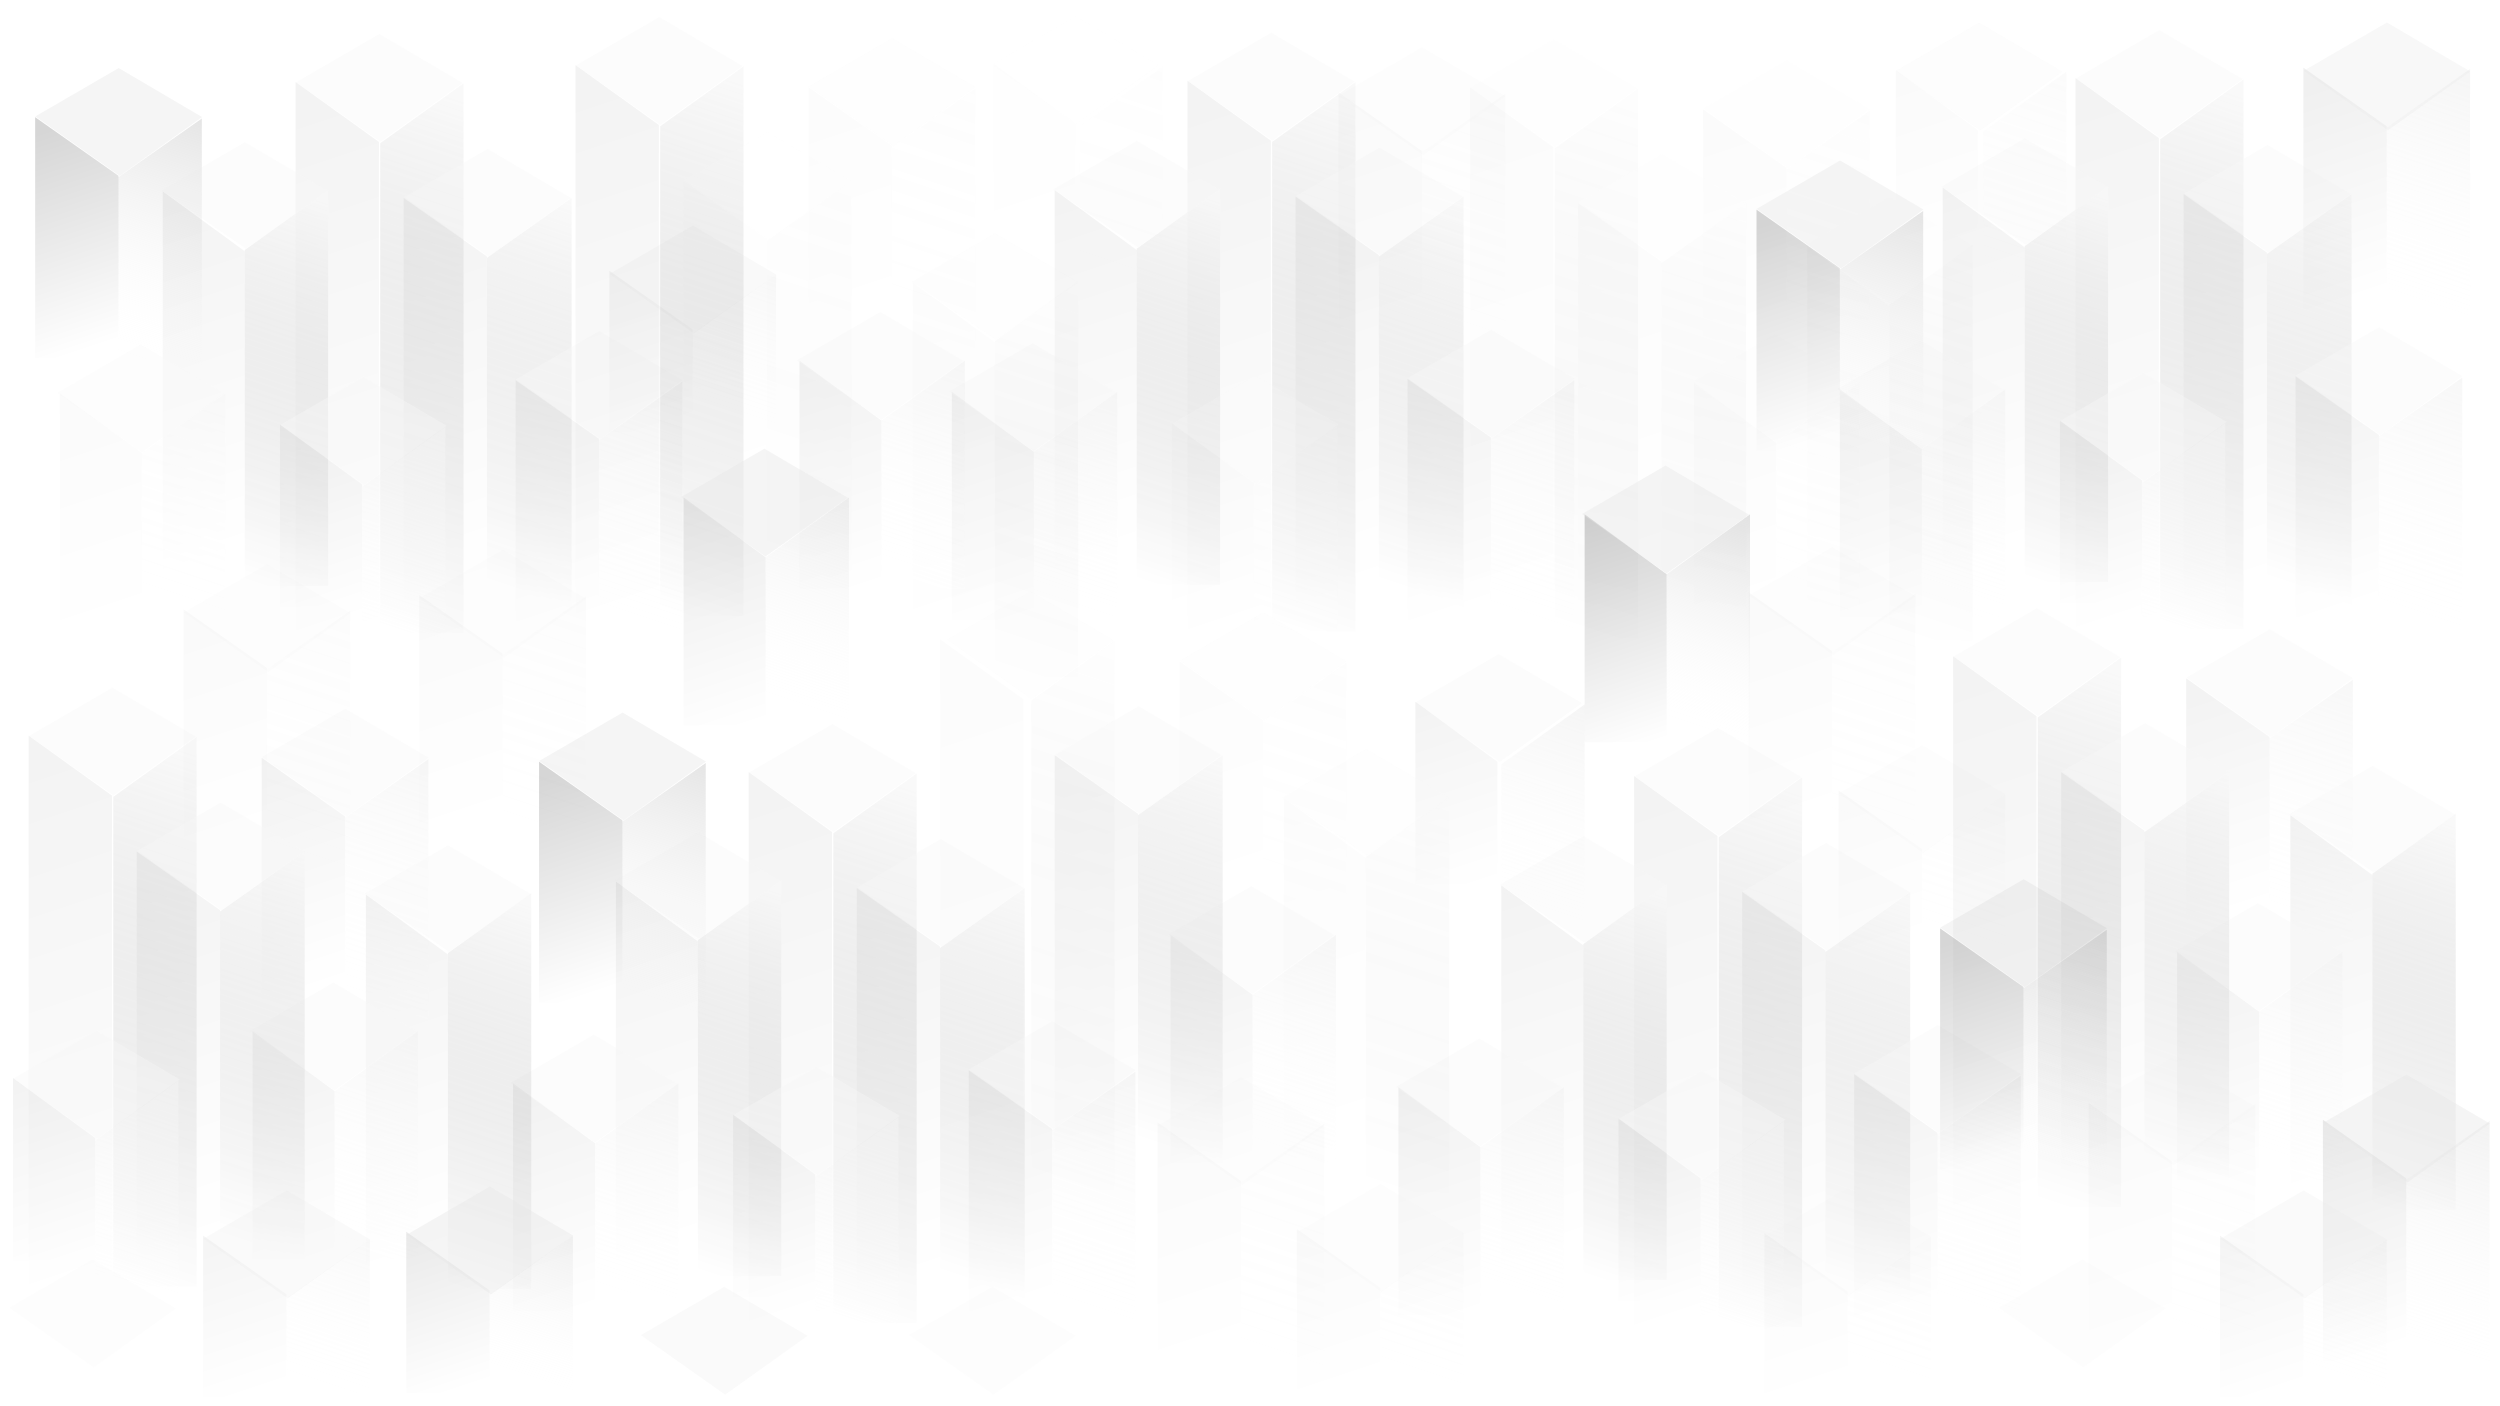 <?xml version="1.0" encoding="utf-8"?>
<!-- Generator: Adobe Illustrator 16.0.3, SVG Export Plug-In . SVG Version: 6.00 Build 0)  -->
<!DOCTYPE svg PUBLIC "-//W3C//DTD SVG 1.1//EN" "http://www.w3.org/Graphics/SVG/1.1/DTD/svg11.dtd">
<svg version="1.1" id="Layer_1" xmlns="http://www.w3.org/2000/svg" xmlns:xlink="http://www.w3.org/1999/xlink" x="0px" y="0px"
	 width="1920px" height="1080px" viewBox="0 0 1920 1080" style="enable-background:new 0 0 1920 1080;" xml:space="preserve">
<style type="text/css">
<![CDATA[
	.st0{opacity:0.2;fill:#E6E6E6;}
	.st1{opacity:0.4;fill:url(#SVGID_143_);}
	.st2{opacity:0.4;fill:url(#SVGID_144_);}
	.st3{opacity:0.4;fill:url(#SVGID_149_);}
	.st4{opacity:0.4;fill:url(#SVGID_150_);}
	.st5{opacity:0.4;fill:url(#SVGID_151_);}
	.st6{opacity:0.4;fill:url(#SVGID_152_);}
	.st7{opacity:0.9;fill:url(#SVGID_111_);}
	.st8{opacity:0.9;fill:url(#SVGID_121_);}
	.st9{opacity:0.9;fill:url(#SVGID_133_);}
	.st10{opacity:0.9;fill:url(#SVGID_141_);}
	.st11{opacity:0.1;fill:url(#SVGID_3_);}
	.st12{opacity:0.1;fill:url(#SVGID_4_);}
	.st13{opacity:0.1;fill:url(#SVGID_7_);}
	.st14{opacity:0.1;fill:url(#SVGID_8_);}
	.st15{opacity:0.1;fill:url(#SVGID_9_);}
	.st16{fill:#E6E6E6;}
	.st17{opacity:0.8;fill:url(#SVGID_15_);}
	.st18{opacity:0.8;fill:url(#SVGID_16_);}
	.st19{opacity:0.8;fill:url(#SVGID_18_);}
	.st20{opacity:0.8;fill:url(#SVGID_19_);}
	.st21{opacity:0.8;fill:url(#SVGID_20_);}
	.st22{opacity:0.8;fill:url(#SVGID_21_);}
	.st23{opacity:0.8;fill:url(#SVGID_22_);}
	.st24{opacity:0.8;fill:url(#SVGID_24_);}
	.st25{opacity:0.8;fill:url(#SVGID_27_);}
	.st26{opacity:0.8;fill:url(#SVGID_28_);}
	.st27{opacity:0.8;fill:url(#SVGID_29_);}
	.st28{opacity:0.8;fill:url(#SVGID_30_);}
	.st29{opacity:0.8;fill:url(#SVGID_31_);}
	.st30{opacity:0.8;fill:url(#SVGID_32_);}
	.st31{opacity:0.8;fill:url(#SVGID_34_);}
	.st32{opacity:0.8;fill:url(#SVGID_35_);}
	.st33{opacity:0.8;fill:url(#SVGID_36_);}
	.st34{opacity:0.8;fill:url(#SVGID_38_);}
	.st35{opacity:0.8;fill:url(#SVGID_39_);}
	.st36{opacity:0.8;fill:url(#SVGID_40_);}
	.st37{opacity:0.8;fill:url(#SVGID_41_);}
	.st38{opacity:0.8;fill:url(#SVGID_43_);}
	.st39{opacity:0.8;fill:url(#SVGID_44_);}
	.st40{opacity:0.8;fill:url(#SVGID_46_);}
	.st41{opacity:0.8;fill:url(#SVGID_47_);}
	.st42{opacity:0.8;fill:url(#SVGID_48_);}
	.st43{opacity:0.8;fill:url(#SVGID_50_);}
	.st44{opacity:0.8;fill:url(#SVGID_51_);}
	.st45{opacity:0.8;fill:url(#SVGID_54_);}
	.st46{opacity:0.8;fill:url(#SVGID_55_);}
	.st47{opacity:0.8;fill:url(#SVGID_56_);}
	.st48{opacity:0.8;fill:url(#SVGID_58_);}
	.st49{opacity:0.8;fill:url(#SVGID_59_);}
	.st50{opacity:0.8;fill:url(#SVGID_60_);}
	.st51{opacity:0.8;fill:url(#SVGID_62_);}
	.st52{opacity:0.8;fill:url(#SVGID_63_);}
	.st53{opacity:0.8;fill:url(#SVGID_64_);}
	.st54{opacity:0.8;fill:url(#SVGID_65_);}
	.st55{opacity:0.8;fill:url(#SVGID_66_);}
	.st56{opacity:0.8;fill:url(#SVGID_67_);}
	.st57{opacity:0.8;fill:url(#SVGID_68_);}
	.st58{opacity:0.8;fill:url(#SVGID_70_);}
	.st59{opacity:0.8;fill:url(#SVGID_71_);}
	.st60{opacity:0.8;fill:url(#SVGID_72_);}
	.st61{opacity:0.8;fill:url(#SVGID_74_);}
	.st62{opacity:0.8;fill:url(#SVGID_75_);}
	.st63{opacity:0.8;fill:url(#SVGID_76_);}
	.st64{opacity:0.8;fill:url(#SVGID_77_);}
	.st65{opacity:0.8;fill:url(#SVGID_78_);}
	.st66{opacity:0.8;fill:url(#SVGID_79_);}
	.st67{opacity:0.8;fill:url(#SVGID_80_);}
	.st68{opacity:0.8;fill:url(#SVGID_82_);}
	.st69{opacity:0.8;fill:url(#SVGID_83_);}
	.st70{opacity:0.8;fill:url(#SVGID_84_);}
	.st71{opacity:0.8;fill:url(#SVGID_86_);}
	.st72{opacity:0.8;fill:url(#SVGID_87_);}
	.st73{opacity:0.8;fill:url(#SVGID_88_);}
	.st74{opacity:0.8;fill:url(#SVGID_89_);}
	.st75{opacity:0.8;fill:url(#SVGID_90_);}
	.st76{opacity:0.8;fill:url(#SVGID_91_);}
	.st77{opacity:0.8;fill:url(#SVGID_92_);}
	.st78{opacity:0.8;fill:url(#SVGID_94_);}
	.st79{opacity:0.8;fill:url(#SVGID_95_);}
	.st80{opacity:0.8;fill:url(#SVGID_96_);}
	.st81{opacity:0.8;fill:url(#SVGID_97_);}
	.st82{opacity:0.8;fill:url(#SVGID_98_);}
	.st83{opacity:0.8;fill:url(#SVGID_100_);}
	.st84{opacity:0.8;fill:url(#SVGID_101_);}
	.st85{opacity:0.8;fill:url(#SVGID_102_);}
	.st86{opacity:0.8;fill:url(#SVGID_103_);}
	.st87{opacity:0.8;fill:url(#SVGID_104_);}
	.st88{opacity:0.8;fill:url(#SVGID_105_);}
	.st89{opacity:0.8;fill:url(#SVGID_106_);}
	.st90{opacity:0.8;fill:url(#SVGID_107_);}
	.st91{opacity:0.8;fill:url(#SVGID_108_);}
	.st92{opacity:0.8;fill:url(#SVGID_114_);}
	.st93{opacity:0.8;fill:url(#SVGID_118_);}
	.st94{opacity:0.8;fill:url(#SVGID_119_);}
	.st95{opacity:0.8;fill:url(#SVGID_120_);}
	.st96{opacity:0.8;fill:url(#SVGID_122_);}
	.st97{opacity:0.8;fill:url(#SVGID_123_);}
	.st98{opacity:0.8;fill:url(#SVGID_124_);}
	.st99{opacity:0.8;fill:url(#SVGID_125_);}
	.st100{opacity:0.8;fill:url(#SVGID_126_);}
	.st101{opacity:0.8;fill:url(#SVGID_128_);}
	.st102{opacity:0.8;fill:url(#SVGID_136_);}
	.st103{opacity:0.8;fill:url(#SVGID_137_);}
	.st104{opacity:0.8;fill:url(#SVGID_138_);}
	.st105{opacity:0.8;fill:url(#SVGID_142_);}
	.st106{opacity:0.3;fill:url(#SVGID_37_);}
	.st107{opacity:0.3;fill:url(#SVGID_42_);}
	.st108{opacity:0.4;fill:#E6E6E6;}
	.st109{opacity:0.1;fill:#E6E6E6;}
	.st110{opacity:0.7;fill:url(#SVGID_23_);}
	.st111{opacity:0.7;fill:url(#SVGID_33_);}
	.st112{opacity:0.7;fill:url(#SVGID_45_);}
	.st113{opacity:0.7;fill:url(#SVGID_57_);}
	.st114{opacity:0.7;fill:url(#SVGID_69_);}
	.st115{opacity:0.7;fill:url(#SVGID_81_);}
	.st116{opacity:0.7;fill:url(#SVGID_99_);}
	.st117{opacity:0.2;fill:url(#SVGID_109_);}
	.st118{opacity:0.2;fill:url(#SVGID_110_);}
	.st119{opacity:0.2;fill:url(#SVGID_112_);}
	.st120{opacity:0.2;fill:url(#SVGID_113_);}
	.st121{opacity:0.2;fill:url(#SVGID_115_);}
	.st122{opacity:0.2;fill:url(#SVGID_116_);}
	.st123{opacity:0.2;fill:url(#SVGID_131_);}
	.st124{opacity:0.2;fill:url(#SVGID_132_);}
	.st125{opacity:0.2;fill:url(#SVGID_134_);}
	.st126{opacity:0.2;fill:url(#SVGID_135_);}
	.st127{opacity:0.2;fill:url(#SVGID_153_);}
	.st128{opacity:0.2;fill:url(#SVGID_154_);}
	.st129{opacity:0.2;fill:url(#SVGID_159_);}
	.st130{opacity:0.2;fill:url(#SVGID_160_);}
	.st131{opacity:0.7;fill:url(#SVGID_117_);}
	.st132{opacity:0.7;fill:url(#SVGID_127_);}
	.st133{opacity:0.2;fill:url(#SVGID_52_);}
	.st134{opacity:0.2;fill:url(#SVGID_53_);}
	.st135{opacity:0.2;fill:url(#SVGID_1_);}
	.st136{opacity:0.2;fill:url(#SVGID_2_);}
	.st137{opacity:0.1;}
	.st138{opacity:0.3;}
	.st139{opacity:0.1;fill:url(#SVGID_129_);}
	.st140{opacity:0.1;fill:url(#SVGID_130_);}
	.st141{opacity:0.1;fill:url(#SVGID_139_);}
	.st142{opacity:0.1;fill:url(#SVGID_140_);}
	.st143{opacity:0.1;fill:url(#SVGID_145_);}
	.st144{opacity:0.1;fill:url(#SVGID_146_);}
	.st145{opacity:0.1;fill:url(#SVGID_147_);}
	.st146{opacity:0.1;fill:url(#SVGID_148_);}
	.st147{opacity:0.1;fill:url(#SVGID_155_);}
	.st148{opacity:0.1;fill:url(#SVGID_156_);}
	.st149{opacity:0.1;fill:url(#SVGID_157_);}
	.st150{opacity:0.1;fill:url(#SVGID_158_);}
	.st151{opacity:0.3;fill:#E6E6E6;}
	.st152{opacity:0.1;fill:url(#SVGID_10_);}
	.st153{opacity:0.1;fill:url(#SVGID_11_);}
	.st154{opacity:0.1;fill:url(#SVGID_12_);}
	.st155{opacity:0.1;fill:url(#SVGID_25_);}
	.st156{opacity:0.1;fill:url(#SVGID_26_);}
	.st157{fill:url(#SVGID_13_);}
	.st158{fill:url(#SVGID_14_);}
	.st159{opacity:0.9;fill:url(#SVGID_17_);}
	.st160{opacity:0.9;fill:url(#SVGID_49_);}
	.st161{opacity:0.9;fill:url(#SVGID_61_);}
	.st162{opacity:0.9;fill:url(#SVGID_73_);}
	.st163{opacity:0.9;fill:url(#SVGID_85_);}
	.st164{opacity:0.9;fill:url(#SVGID_93_);}
	.st165{opacity:0.3;fill:url(#SVGID_5_);}
	.st166{opacity:0.3;fill:url(#SVGID_6_);}
]]>
</style>
<linearGradient id="SVGID_1_" gradientUnits="userSpaceOnUse" x1="555.025" y1="323.416" x2="597.435" y2="196.232">
	<stop  offset="0" style="stop-color:#FFFFFF;stop-opacity:0"/>
	<stop  offset="1" style="stop-color:#CCCCCC;stop-opacity:0.8"/>
</linearGradient>
<polyline class="st135" points="532,256 532,337 596,337 596,211 "/>
<linearGradient id="SVGID_2_" gradientUnits="userSpaceOnUse" x1="1518.744" y1="329.259" x2="1556.583" y2="215.781" gradientTransform="matrix(-1 0 0 1 2031 0)">
	<stop  offset="0.005" style="stop-color:#000000;stop-opacity:0"/>
	<stop  offset="1" style="stop-color:#000000;stop-opacity:0.2"/>
</linearGradient>
<polyline class="st136" points="532,253 532,332 468,332 468,208 "/>
<polygon class="st0" points="532.939,256.105 468.141,210.385 532.155,173.271 596.17,210.9 "/>
<linearGradient id="SVGID_3_" gradientUnits="userSpaceOnUse" x1="1499.025" y1="722.416" x2="1541.435" y2="595.232">
	<stop  offset="0" style="stop-color:#FFFFFF;stop-opacity:0"/>
	<stop  offset="1" style="stop-color:#CCCCCC;stop-opacity:0.8"/>
</linearGradient>
<polyline class="st11" points="1476,655 1476,736 1540,736 1540,610 "/>
<linearGradient id="SVGID_4_" gradientUnits="userSpaceOnUse" x1="574.743" y1="728.259" x2="612.582" y2="614.781" gradientTransform="matrix(-1 0 0 1 2031 0)">
	<stop  offset="0.005" style="stop-color:#000000;stop-opacity:0"/>
	<stop  offset="1" style="stop-color:#000000;stop-opacity:0.2"/>
</linearGradient>
<polyline class="st12" points="1476,652 1476,731 1412,731 1412,607 "/>
<polygon class="st109" points="1476.939,655.105 1412.141,609.385 1476.155,572.271 1540.17,609.9 "/>
<linearGradient id="SVGID_5_" gradientUnits="userSpaceOnUse" x1="1846.525" y1="238.406" x2="1914.552" y2="34.397">
	<stop  offset="0" style="stop-color:#FFFFFF;stop-opacity:0"/>
	<stop  offset="1" style="stop-color:#CCCCCC;stop-opacity:0.8"/>
</linearGradient>
<polyline class="st165" points="1833,98 1833,268 1897,268 1897,53 "/>
<linearGradient id="SVGID_6_" gradientUnits="userSpaceOnUse" x1="209.766" y1="227.685" x2="263.486" y2="66.58" gradientTransform="matrix(-1 0 0 1 2031 0)">
	<stop  offset="0.005" style="stop-color:#000000;stop-opacity:0"/>
	<stop  offset="1" style="stop-color:#000000;stop-opacity:0.2"/>
</linearGradient>
<polyline class="st166" points="1833,97 1833,237 1769,237 1769,52 "/>
<polygon class="st151" points="1833.939,100.105 1769.141,54.385 1833.155,17.271 1897.17,54.9 "/>
<linearGradient id="SVGID_7_" gradientUnits="userSpaceOnUse" x1="218.526" y1="654.406" x2="286.552" y2="450.398">
	<stop  offset="0" style="stop-color:#FFFFFF;stop-opacity:0"/>
	<stop  offset="1" style="stop-color:#CCCCCC;stop-opacity:0.8"/>
</linearGradient>
<polyline class="st13" points="205,514 205,684 269,684 269,469 "/>
<linearGradient id="SVGID_8_" gradientUnits="userSpaceOnUse" x1="1837.766" y1="643.685" x2="1891.486" y2="482.58" gradientTransform="matrix(-1 0 0 1 2031 0)">
	<stop  offset="0.005" style="stop-color:#000000;stop-opacity:0"/>
	<stop  offset="1" style="stop-color:#000000;stop-opacity:0.2"/>
</linearGradient>
<polyline class="st14" points="205,513 205,653 141,653 141,468 "/>
<polygon class="st109" points="205.939,516.105 141.141,470.385 205.155,433.271 269.17,470.9 "/>
<linearGradient id="SVGID_9_" gradientUnits="userSpaceOnUse" x1="399.524" y1="643.405" x2="467.551" y2="439.396">
	<stop  offset="0" style="stop-color:#FFFFFF;stop-opacity:0"/>
	<stop  offset="1" style="stop-color:#CCCCCC;stop-opacity:0.8"/>
</linearGradient>
<polyline class="st15" points="386,503 386,673 450,673 450,458 "/>
<linearGradient id="SVGID_10_" gradientUnits="userSpaceOnUse" x1="1656.766" y1="632.685" x2="1710.486" y2="471.58" gradientTransform="matrix(-1 0 0 1 2031 0)">
	<stop  offset="0.005" style="stop-color:#000000;stop-opacity:0"/>
	<stop  offset="1" style="stop-color:#000000;stop-opacity:0.2"/>
</linearGradient>
<polyline class="st152" points="386,502 386,642 322,642 322,457 "/>
<polygon class="st109" points="386.939,505.105 322.141,459.385 386.155,422.271 450.17,459.9 "/>
<linearGradient id="SVGID_11_" gradientUnits="userSpaceOnUse" x1="1420.524" y1="641.405" x2="1488.551" y2="437.397">
	<stop  offset="0" style="stop-color:#FFFFFF;stop-opacity:0"/>
	<stop  offset="1" style="stop-color:#CCCCCC;stop-opacity:0.8"/>
</linearGradient>
<polyline class="st153" points="1407,501 1407,671 1471,671 1471,456 "/>
<linearGradient id="SVGID_12_" gradientUnits="userSpaceOnUse" x1="635.766" y1="630.685" x2="689.486" y2="469.58" gradientTransform="matrix(-1 0 0 1 2031 0)">
	<stop  offset="0.005" style="stop-color:#000000;stop-opacity:0"/>
	<stop  offset="1" style="stop-color:#000000;stop-opacity:0.2"/>
</linearGradient>
<polyline class="st154" points="1407,500 1407,640 1343,640 1343,455 "/>
<polygon class="st109" points="1407.939,503.105 1343.141,457.385 1407.155,420.271 1471.17,457.9 "/>
<g class="st137">
	<polygon class="st16" points="1520.735,100.21 1455.938,54.488 1519.952,17.376 1583.967,55.005 	"/>
	<linearGradient id="SVGID_13_" gradientUnits="userSpaceOnUse" x1="1539.815" y1="213.039" x2="1597.48" y2="40.105">
		<stop  offset="0" style="stop-color:#FFFFFF;stop-opacity:0"/>
		<stop  offset="1" style="stop-color:#CCCCCC"/>
	</linearGradient>
	<polyline class="st157" points="1523,101 1523,234 1587,234 1587,55 	"/>
	
		<linearGradient id="SVGID_14_" gradientUnits="userSpaceOnUse" x1="526.811" y1="197.051" x2="573.154" y2="58.07" gradientTransform="matrix(-1 0 0 1 2031 0)">
		<stop  offset="0.005" style="stop-color:#000000;stop-opacity:0"/>
		<stop  offset="1" style="stop-color:#000000;stop-opacity:0.2"/>
	</linearGradient>
	<polyline class="st158" points="1519,100 1519,194 1456,194 1456,54 	"/>
	<linearGradient id="SVGID_15_" gradientUnits="userSpaceOnUse" x1="1385.525" y1="270.406" x2="1453.552" y2="66.397">
		<stop  offset="0" style="stop-color:#FFFFFF;stop-opacity:0"/>
		<stop  offset="1" style="stop-color:#CCCCCC;stop-opacity:0.8"/>
	</linearGradient>
	<polyline class="st17" points="1372,130 1372,300 1436,300 1436,85 	"/>
	
		<linearGradient id="SVGID_16_" gradientUnits="userSpaceOnUse" x1="670.765" y1="259.685" x2="724.485" y2="98.58" gradientTransform="matrix(-1 0 0 1 2031 0)">
		<stop  offset="0.005" style="stop-color:#000000;stop-opacity:0"/>
		<stop  offset="1" style="stop-color:#000000;stop-opacity:0.2"/>
	</linearGradient>
	<polyline class="st18" points="1372,129 1372,269 1308,269 1308,84 	"/>
	<polygon class="st108" points="1372.939,129.105 1308.141,83.385 1372.155,46.271 1436.17,83.9 	"/>
	
		<linearGradient id="SVGID_17_" gradientUnits="userSpaceOnUse" x1="676.683" y1="469.931" x2="733.1" y2="300.738" gradientTransform="matrix(-1 0 0 1 2031 0)">
		<stop  offset="0.005" style="stop-color:#000000;stop-opacity:0"/>
		<stop  offset="1" style="stop-color:#000000;stop-opacity:0.2"/>
	</linearGradient>
	<polyline class="st159" points="1364,340 1364,469 1301,469 1301,294 	"/>
	<linearGradient id="SVGID_18_" gradientUnits="userSpaceOnUse" x1="1442.232" y1="485.263" x2="1535.876" y2="204.43">
		<stop  offset="0" style="stop-color:#000000;stop-opacity:0"/>
		<stop  offset="1" style="stop-color:#E6E6E6"/>
	</linearGradient>
	<polyline class="st19" points="1451,234 1451,492 1515,492 1515,188 	"/>
	
		<linearGradient id="SVGID_19_" gradientUnits="userSpaceOnUse" x1="578.671" y1="462.455" x2="665.972" y2="200.643" gradientTransform="matrix(-1 0 0 1 2031 0)">
		<stop  offset="0.005" style="stop-color:#000000;stop-opacity:0"/>
		<stop  offset="1" style="stop-color:#000000;stop-opacity:0.2"/>
	</linearGradient>
	<polyline class="st20" points="1451,235 1451,493 1388,493 1388,189 	"/>
	<polygon class="st108" points="1451.876,233.039 1387.078,188.318 1451.092,151.205 1515.107,188.835 	"/>
	<polygon class="st108" points="1363.857,339.43 1299.06,293.71 1363.074,256.597 1427.089,294.227 	"/>
	
		<linearGradient id="SVGID_20_" gradientUnits="userSpaceOnUse" x1="1286.697" y1="459.392" x2="1352.846" y2="261.015" gradientTransform="matrix(1 0 0 1 91 0)">
		<stop  offset="0" style="stop-color:#FFFFFF;stop-opacity:0"/>
		<stop  offset="1" style="stop-color:#CCCCCC"/>
	</linearGradient>
	<polyline class="st21" points="1364,340 1364,469 1428,469 1428,294 	"/>
	
		<linearGradient id="SVGID_21_" gradientUnits="userSpaceOnUse" x1="811.796" y1="476.054" x2="939.692" y2="92.5" gradientTransform="matrix(-1 0 0 1 2031 0)">
		<stop  offset="0.005" style="stop-color:#000000;stop-opacity:0"/>
		<stop  offset="1" style="stop-color:#000000;stop-opacity:0.2"/>
	</linearGradient>
	<polyline class="st22" points="1193,113 1193,490 1129,490 1129,67 	"/>
	<linearGradient id="SVGID_22_" gradientUnits="userSpaceOnUse" x1="1167.942" y1="476.114" x2="1295.55" y2="93.424">
		<stop  offset="0" style="stop-color:#000000;stop-opacity:0"/>
		<stop  offset="1" style="stop-color:#E6E6E6"/>
	</linearGradient>
	<polyline class="st23" points="1194,114 1194,490 1258,490 1258,68 	"/>
	<linearGradient id="SVGID_23_" gradientUnits="userSpaceOnUse" x1="1275.538" y1="450.353" x2="1369.902" y2="167.358">
		<stop  offset="0" style="stop-color:#000000;stop-opacity:0"/>
		<stop  offset="1" style="stop-color:#E6E6E6"/>
	</linearGradient>
	<polyline class="st110" points="1276,202 1276,501 1341,501 1341,156 	"/>
	
		<linearGradient id="SVGID_24_" gradientUnits="userSpaceOnUse" x1="753.384" y1="451.815" x2="848.082" y2="167.82" gradientTransform="matrix(-1 0 0 1 2031 0)">
		<stop  offset="0.005" style="stop-color:#000000;stop-opacity:0"/>
		<stop  offset="1" style="stop-color:#000000;stop-opacity:0.2"/>
	</linearGradient>
	<polyline class="st24" points="1276,201 1276,501 1212,501 1212,156 	"/>
	<polygon class="st108" points="1194.126,112.924 1129.328,67.203 1193.343,30.09 1257.357,67.72 	"/>
	<polygon class="st108" points="1277.242,201.202 1212.443,155.482 1276.459,118.369 1340.473,155.998 	"/>
</g>
<linearGradient id="SVGID_25_" gradientUnits="userSpaceOnUse" x1="1105.525" y1="257.406" x2="1173.552" y2="53.397">
	<stop  offset="0" style="stop-color:#FFFFFF;stop-opacity:0"/>
	<stop  offset="1" style="stop-color:#CCCCCC;stop-opacity:0.8"/>
</linearGradient>
<polyline class="st155" points="1092,117 1092,287 1156,287 1156,72 "/>
<linearGradient id="SVGID_26_" gradientUnits="userSpaceOnUse" x1="950.765" y1="246.685" x2="1004.485" y2="85.58" gradientTransform="matrix(-1 0 0 1 2031 0)">
	<stop  offset="0.005" style="stop-color:#000000;stop-opacity:0"/>
	<stop  offset="1" style="stop-color:#000000;stop-opacity:0.2"/>
</linearGradient>
<polyline class="st156" points="1092,116 1092,256 1028,256 1028,71 "/>
<polygon class="st109" points="1092.939,119.105 1028.141,73.385 1092.155,36.271 1156.17,73.9 "/>
<g>
	<linearGradient id="SVGID_27_" gradientUnits="userSpaceOnUse" x1="104.525" y1="276.406" x2="172.552" y2="72.397">
		<stop  offset="0" style="stop-color:#FFFFFF;stop-opacity:0"/>
		<stop  offset="1" style="stop-color:#CCCCCC;stop-opacity:0.8"/>
	</linearGradient>
	<polyline class="st25" points="91,136 91,306 155,306 155,91 	"/>
	
		<linearGradient id="SVGID_28_" gradientUnits="userSpaceOnUse" x1="1951.766" y1="265.684" x2="2005.486" y2="104.58" gradientTransform="matrix(-1 0 0 1 2031 0)">
		<stop  offset="0.005" style="stop-color:#000000;stop-opacity:0"/>
		<stop  offset="1" style="stop-color:#000000;stop-opacity:0.2"/>
	</linearGradient>
	<polyline class="st26" points="91,135 91,275 27,275 27,90 	"/>
	<polygon class="st108" points="91.939,135.105 27.141,89.385 91.155,52.271 155.17,89.9 	"/>
</g>
<g>
	<linearGradient id="SVGID_29_" gradientUnits="userSpaceOnUse" x1="491.524" y1="771.405" x2="559.551" y2="567.397">
		<stop  offset="0" style="stop-color:#FFFFFF;stop-opacity:0"/>
		<stop  offset="1" style="stop-color:#CCCCCC;stop-opacity:0.8"/>
	</linearGradient>
	<polyline class="st27" points="478,631 478,801 542,801 542,586 	"/>
	
		<linearGradient id="SVGID_30_" gradientUnits="userSpaceOnUse" x1="1564.766" y1="760.685" x2="1618.486" y2="599.58" gradientTransform="matrix(-1 0 0 1 2031 0)">
		<stop  offset="0.005" style="stop-color:#000000;stop-opacity:0"/>
		<stop  offset="1" style="stop-color:#000000;stop-opacity:0.2"/>
	</linearGradient>
	<polyline class="st28" points="478,630 478,770 414,770 414,585 	"/>
	<polygon class="st108" points="478.939,630.105 414.141,584.385 478.155,547.271 542.17,584.9 	"/>
</g>
<g class="st138">
	
		<linearGradient id="SVGID_31_" gradientUnits="userSpaceOnUse" x1="1713.796" y1="472.054" x2="1841.691" y2="88.5" gradientTransform="matrix(-1 0 0 1 2031 0)">
		<stop  offset="0.005" style="stop-color:#000000;stop-opacity:0"/>
		<stop  offset="1" style="stop-color:#000000;stop-opacity:0.2"/>
	</linearGradient>
	<polyline class="st29" points="291,109 291,486 227,486 227,63 	"/>
	<linearGradient id="SVGID_32_" gradientUnits="userSpaceOnUse" x1="265.942" y1="472.114" x2="393.55" y2="89.423">
		<stop  offset="0" style="stop-color:#000000;stop-opacity:0"/>
		<stop  offset="1" style="stop-color:#E6E6E6"/>
	</linearGradient>
	<polyline class="st30" points="292,110 292,486 356,486 356,64 	"/>
	<linearGradient id="SVGID_33_" gradientUnits="userSpaceOnUse" x1="373.538" y1="446.353" x2="467.902" y2="163.358">
		<stop  offset="0" style="stop-color:#000000;stop-opacity:0"/>
		<stop  offset="1" style="stop-color:#E6E6E6"/>
	</linearGradient>
	<polyline class="st111" points="374,198 374,497 439,497 439,152 	"/>
	<linearGradient id="SVGID_34_" gradientUnits="userSpaceOnUse" x1="473.526" y1="478.406" x2="541.552" y2="274.398">
		<stop  offset="0" style="stop-color:#FFFFFF;stop-opacity:0"/>
		<stop  offset="1" style="stop-color:#CCCCCC;stop-opacity:0.8"/>
	</linearGradient>
	<polyline class="st31" points="460,338 460,508 524,508 524,293 	"/>
	
		<linearGradient id="SVGID_35_" gradientUnits="userSpaceOnUse" x1="1655.385" y1="447.815" x2="1750.082" y2="163.821" gradientTransform="matrix(-1 0 0 1 2031 0)">
		<stop  offset="0.005" style="stop-color:#000000;stop-opacity:0"/>
		<stop  offset="1" style="stop-color:#000000;stop-opacity:0.2"/>
	</linearGradient>
	<polyline class="st32" points="374,197 374,497 310,497 310,152 	"/>
	
		<linearGradient id="SVGID_36_" gradientUnits="userSpaceOnUse" x1="1582.765" y1="467.684" x2="1636.485" y2="306.58" gradientTransform="matrix(-1 0 0 1 2031 0)">
		<stop  offset="0.005" style="stop-color:#000000;stop-opacity:0"/>
		<stop  offset="1" style="stop-color:#000000;stop-opacity:0.2"/>
	</linearGradient>
	<polyline class="st33" points="460,337 460,477 396,477 396,292 	"/>
	
		<linearGradient id="SVGID_37_" gradientUnits="userSpaceOnUse" x1="1931.683" y1="477.931" x2="1988.1" y2="308.738" gradientTransform="matrix(-1 0 0 1 2031 0)">
		<stop  offset="0.005" style="stop-color:#000000;stop-opacity:0"/>
		<stop  offset="1" style="stop-color:#000000;stop-opacity:0.2"/>
	</linearGradient>
	<polyline class="st106" points="109,348 109,477 46,477 46,302 	"/>
	<polygon class="st108" points="292.126,108.924 227.328,63.203 291.343,26.09 355.357,63.72 	"/>
	<linearGradient id="SVGID_38_" gradientUnits="userSpaceOnUse" x1="179.232" y1="443.263" x2="272.875" y2="162.429">
		<stop  offset="0" style="stop-color:#000000;stop-opacity:0"/>
		<stop  offset="1" style="stop-color:#E6E6E6"/>
	</linearGradient>
	<polyline class="st34" points="188,192 188,450 252,450 252,146 	"/>
	
		<linearGradient id="SVGID_39_" gradientUnits="userSpaceOnUse" x1="1841.672" y1="420.455" x2="1928.973" y2="158.643" gradientTransform="matrix(-1 0 0 1 2031 0)">
		<stop  offset="0.005" style="stop-color:#000000;stop-opacity:0"/>
		<stop  offset="1" style="stop-color:#000000;stop-opacity:0.2"/>
	</linearGradient>
	<polyline class="st35" points="188,193 188,451 125,451 125,147 	"/>
	<polygon class="st108" points="188.876,191.04 124.078,146.319 188.092,109.206 252.107,146.835 	"/>
	<polygon class="st151" points="108.857,347.43 44.06,301.71 108.074,264.597 172.089,302.226 	"/>
	<polygon class="st108" points="460.939,337.105 396.141,291.385 460.155,254.271 524.17,291.901 	"/>
	<polygon class="st108" points="279.735,372.21 214.938,326.489 278.952,289.376 342.967,327.005 	"/>
	<polygon class="st108" points="375.242,197.202 310.443,151.482 374.458,114.369 438.473,151.998 	"/>
	<linearGradient id="SVGID_40_" gradientUnits="userSpaceOnUse" x1="294.816" y1="486.039" x2="352.48" y2="313.105">
		<stop  offset="0" style="stop-color:#FFFFFF;stop-opacity:0"/>
		<stop  offset="1" style="stop-color:#CCCCCC"/>
	</linearGradient>
	<polyline class="st36" points="278,374 278,507 342,507 342,328 	"/>
	
		<linearGradient id="SVGID_41_" gradientUnits="userSpaceOnUse" x1="1767.812" y1="469.052" x2="1814.155" y2="330.07" gradientTransform="matrix(-1 0 0 1 2031 0)">
		<stop  offset="0.005" style="stop-color:#000000;stop-opacity:0"/>
		<stop  offset="1" style="stop-color:#000000;stop-opacity:0.2"/>
	</linearGradient>
	<polyline class="st37" points="278,372 278,466 215,466 215,326 	"/>
	
		<linearGradient id="SVGID_42_" gradientUnits="userSpaceOnUse" x1="31.696" y1="467.392" x2="97.845" y2="269.015" gradientTransform="matrix(1 0 0 1 91 0)">
		<stop  offset="0" style="stop-color:#FFFFFF;stop-opacity:0"/>
		<stop  offset="1" style="stop-color:#CCCCCC"/>
	</linearGradient>
	<polyline class="st107" points="109,348 109,477 173,477 173,302 	"/>
</g>
<g class="st138">
	
		<linearGradient id="SVGID_43_" gradientUnits="userSpaceOnUse" x1="1028.796" y1="471.054" x2="1156.691" y2="87.5" gradientTransform="matrix(-1 0 0 1 2031 0)">
		<stop  offset="0.005" style="stop-color:#000000;stop-opacity:0"/>
		<stop  offset="1" style="stop-color:#000000;stop-opacity:0.2"/>
	</linearGradient>
	<polyline class="st38" points="976,108 976,485 912,485 912,62 	"/>
	<linearGradient id="SVGID_44_" gradientUnits="userSpaceOnUse" x1="950.942" y1="471.114" x2="1078.55" y2="88.423">
		<stop  offset="0" style="stop-color:#000000;stop-opacity:0"/>
		<stop  offset="1" style="stop-color:#E6E6E6"/>
	</linearGradient>
	<polyline class="st39" points="977,109 977,485 1041,485 1041,63 	"/>
	<linearGradient id="SVGID_45_" gradientUnits="userSpaceOnUse" x1="1058.538" y1="445.353" x2="1152.902" y2="162.358">
		<stop  offset="0" style="stop-color:#000000;stop-opacity:0"/>
		<stop  offset="1" style="stop-color:#E6E6E6"/>
	</linearGradient>
	<polyline class="st112" points="1059,197 1059,496 1124,496 1124,151 	"/>
	<linearGradient id="SVGID_46_" gradientUnits="userSpaceOnUse" x1="1158.524" y1="477.405" x2="1226.551" y2="273.397">
		<stop  offset="0" style="stop-color:#FFFFFF;stop-opacity:0"/>
		<stop  offset="1" style="stop-color:#CCCCCC;stop-opacity:0.8"/>
	</linearGradient>
	<polyline class="st40" points="1145,337 1145,507 1209,507 1209,292 	"/>
	
		<linearGradient id="SVGID_47_" gradientUnits="userSpaceOnUse" x1="970.384" y1="446.815" x2="1065.081" y2="162.82" gradientTransform="matrix(-1 0 0 1 2031 0)">
		<stop  offset="0.005" style="stop-color:#000000;stop-opacity:0"/>
		<stop  offset="1" style="stop-color:#000000;stop-opacity:0.2"/>
	</linearGradient>
	<polyline class="st41" points="1059,196 1059,496 995,496 995,151 	"/>
	
		<linearGradient id="SVGID_48_" gradientUnits="userSpaceOnUse" x1="897.766" y1="466.685" x2="951.486" y2="305.58" gradientTransform="matrix(-1 0 0 1 2031 0)">
		<stop  offset="0.005" style="stop-color:#000000;stop-opacity:0"/>
		<stop  offset="1" style="stop-color:#000000;stop-opacity:0.2"/>
	</linearGradient>
	<polyline class="st42" points="1145,336 1145,476 1081,476 1081,291 	"/>
	
		<linearGradient id="SVGID_49_" gradientUnits="userSpaceOnUse" x1="1246.683" y1="476.931" x2="1303.1" y2="307.738" gradientTransform="matrix(-1 0 0 1 2031 0)">
		<stop  offset="0.005" style="stop-color:#000000;stop-opacity:0"/>
		<stop  offset="1" style="stop-color:#000000;stop-opacity:0.2"/>
	</linearGradient>
	<polyline class="st160" points="794,347 794,476 731,476 731,301 	"/>
	<polygon class="st108" points="977.126,107.924 912.328,62.203 976.343,25.09 1040.357,62.72 	"/>
	<linearGradient id="SVGID_50_" gradientUnits="userSpaceOnUse" x1="864.232" y1="442.263" x2="957.876" y2="161.429">
		<stop  offset="0" style="stop-color:#000000;stop-opacity:0"/>
		<stop  offset="1" style="stop-color:#E6E6E6"/>
	</linearGradient>
	<polyline class="st43" points="873,191 873,449 937,449 937,145 	"/>
	
		<linearGradient id="SVGID_51_" gradientUnits="userSpaceOnUse" x1="1156.671" y1="419.455" x2="1243.972" y2="157.643" gradientTransform="matrix(-1 0 0 1 2031 0)">
		<stop  offset="0.005" style="stop-color:#000000;stop-opacity:0"/>
		<stop  offset="1" style="stop-color:#000000;stop-opacity:0.2"/>
	</linearGradient>
	<polyline class="st44" points="873,192 873,450 810,450 810,146 	"/>
	<polygon class="st108" points="873.876,190.04 809.078,145.319 873.092,108.206 937.107,145.835 	"/>
	<polygon class="st108" points="793.857,346.43 729.06,300.71 793.074,263.597 857.089,301.226 	"/>
	<polygon class="st108" points="1145.939,336.105 1081.141,290.385 1145.155,253.271 1209.17,290.901 	"/>
	<polygon class="st0" points="964.735,371.21 899.938,325.489 963.952,288.376 1027.967,326.005 	"/>
	<polygon class="st108" points="1060.242,196.202 995.443,150.482 1059.459,113.369 1123.473,150.998 	"/>
	<linearGradient id="SVGID_52_" gradientUnits="userSpaceOnUse" x1="979.815" y1="485.039" x2="1037.48" y2="312.105">
		<stop  offset="0" style="stop-color:#FFFFFF;stop-opacity:0"/>
		<stop  offset="1" style="stop-color:#CCCCCC"/>
	</linearGradient>
	<polyline class="st133" points="963,373 963,506 1027,506 1027,327 	"/>
	
		<linearGradient id="SVGID_53_" gradientUnits="userSpaceOnUse" x1="1082.811" y1="468.051" x2="1129.154" y2="329.07" gradientTransform="matrix(-1 0 0 1 2031 0)">
		<stop  offset="0.005" style="stop-color:#000000;stop-opacity:0"/>
		<stop  offset="1" style="stop-color:#000000;stop-opacity:0.2"/>
	</linearGradient>
	<polyline class="st134" points="963,371 963,465 900,465 900,325 	"/>
	
		<linearGradient id="SVGID_54_" gradientUnits="userSpaceOnUse" x1="716.697" y1="466.392" x2="782.845" y2="268.015" gradientTransform="matrix(1 0 0 1 91 0)">
		<stop  offset="0" style="stop-color:#FFFFFF;stop-opacity:0"/>
		<stop  offset="1" style="stop-color:#CCCCCC"/>
	</linearGradient>
	<polyline class="st45" points="794,347 794,476 858,476 858,301 	"/>
</g>
<g class="st138">
	
		<linearGradient id="SVGID_55_" gradientUnits="userSpaceOnUse" x1="346.796" y1="469.054" x2="474.691" y2="85.5" gradientTransform="matrix(-1 0 0 1 2031 0)">
		<stop  offset="0.005" style="stop-color:#000000;stop-opacity:0"/>
		<stop  offset="1" style="stop-color:#000000;stop-opacity:0.2"/>
	</linearGradient>
	<polyline class="st46" points="1658,106 1658,483 1594,483 1594,60 	"/>
	<linearGradient id="SVGID_56_" gradientUnits="userSpaceOnUse" x1="1632.942" y1="469.114" x2="1760.55" y2="86.423">
		<stop  offset="0" style="stop-color:#000000;stop-opacity:0"/>
		<stop  offset="1" style="stop-color:#E6E6E6"/>
	</linearGradient>
	<polyline class="st47" points="1659,107 1659,483 1723,483 1723,61 	"/>
	<linearGradient id="SVGID_57_" gradientUnits="userSpaceOnUse" x1="1740.538" y1="443.353" x2="1834.902" y2="160.358">
		<stop  offset="0" style="stop-color:#000000;stop-opacity:0"/>
		<stop  offset="1" style="stop-color:#E6E6E6"/>
	</linearGradient>
	<polyline class="st113" points="1741,195 1741,494 1806,494 1806,149 	"/>
	<linearGradient id="SVGID_58_" gradientUnits="userSpaceOnUse" x1="1840.525" y1="475.406" x2="1908.552" y2="271.397">
		<stop  offset="0" style="stop-color:#FFFFFF;stop-opacity:0"/>
		<stop  offset="1" style="stop-color:#CCCCCC;stop-opacity:0.8"/>
	</linearGradient>
	<polyline class="st48" points="1827,335 1827,505 1891,505 1891,290 	"/>
	
		<linearGradient id="SVGID_59_" gradientUnits="userSpaceOnUse" x1="288.384" y1="444.815" x2="383.082" y2="160.82" gradientTransform="matrix(-1 0 0 1 2031 0)">
		<stop  offset="0.005" style="stop-color:#000000;stop-opacity:0"/>
		<stop  offset="1" style="stop-color:#000000;stop-opacity:0.2"/>
	</linearGradient>
	<polyline class="st49" points="1741,194 1741,494 1677,494 1677,149 	"/>
	
		<linearGradient id="SVGID_60_" gradientUnits="userSpaceOnUse" x1="215.765" y1="464.685" x2="269.485" y2="303.58" gradientTransform="matrix(-1 0 0 1 2031 0)">
		<stop  offset="0.005" style="stop-color:#000000;stop-opacity:0"/>
		<stop  offset="1" style="stop-color:#000000;stop-opacity:0.2"/>
	</linearGradient>
	<polyline class="st50" points="1827,334 1827,474 1763,474 1763,289 	"/>
	
		<linearGradient id="SVGID_61_" gradientUnits="userSpaceOnUse" x1="564.683" y1="474.931" x2="621.1" y2="305.738" gradientTransform="matrix(-1 0 0 1 2031 0)">
		<stop  offset="0.005" style="stop-color:#000000;stop-opacity:0"/>
		<stop  offset="1" style="stop-color:#000000;stop-opacity:0.2"/>
	</linearGradient>
	<polyline class="st161" points="1476,345 1476,474 1413,474 1413,299 	"/>
	<polygon class="st108" points="1659.126,105.924 1594.328,60.203 1658.343,23.09 1722.357,60.72 	"/>
	<linearGradient id="SVGID_62_" gradientUnits="userSpaceOnUse" x1="1546.232" y1="440.263" x2="1639.876" y2="159.429">
		<stop  offset="0" style="stop-color:#000000;stop-opacity:0"/>
		<stop  offset="1" style="stop-color:#E6E6E6"/>
	</linearGradient>
	<polyline class="st51" points="1555,189 1555,447 1619,447 1619,143 	"/>
	
		<linearGradient id="SVGID_63_" gradientUnits="userSpaceOnUse" x1="474.671" y1="417.455" x2="561.972" y2="155.643" gradientTransform="matrix(-1 0 0 1 2031 0)">
		<stop  offset="0.005" style="stop-color:#000000;stop-opacity:0"/>
		<stop  offset="1" style="stop-color:#000000;stop-opacity:0.2"/>
	</linearGradient>
	<polyline class="st52" points="1555,190 1555,448 1492,448 1492,144 	"/>
	<polygon class="st108" points="1555.876,188.04 1491.078,143.319 1555.092,106.206 1619.107,143.835 	"/>
	<polygon class="st108" points="1475.857,344.43 1411.06,298.71 1475.074,261.597 1539.089,299.226 	"/>
	<polygon class="st108" points="1827.939,334.105 1763.141,288.385 1827.155,251.271 1891.17,288.901 	"/>
	<polygon class="st108" points="1646.735,369.21 1581.938,323.488 1645.952,286.376 1709.967,324.005 	"/>
	<polygon class="st108" points="1742.242,194.202 1677.443,148.482 1741.459,111.369 1805.473,148.998 	"/>
	<linearGradient id="SVGID_64_" gradientUnits="userSpaceOnUse" x1="1661.816" y1="483.039" x2="1719.481" y2="310.105">
		<stop  offset="0" style="stop-color:#FFFFFF;stop-opacity:0"/>
		<stop  offset="1" style="stop-color:#CCCCCC"/>
	</linearGradient>
	<polyline class="st53" points="1645,371 1645,504 1709,504 1709,325 	"/>
	
		<linearGradient id="SVGID_65_" gradientUnits="userSpaceOnUse" x1="400.812" y1="466.051" x2="447.154" y2="327.07" gradientTransform="matrix(-1 0 0 1 2031 0)">
		<stop  offset="0.005" style="stop-color:#000000;stop-opacity:0"/>
		<stop  offset="1" style="stop-color:#000000;stop-opacity:0.2"/>
	</linearGradient>
	<polyline class="st54" points="1645,369 1645,463 1582,463 1582,323 	"/>
	
		<linearGradient id="SVGID_66_" gradientUnits="userSpaceOnUse" x1="1398.696" y1="464.392" x2="1464.845" y2="266.015" gradientTransform="matrix(1 0 0 1 91 0)">
		<stop  offset="0" style="stop-color:#FFFFFF;stop-opacity:0"/>
		<stop  offset="1" style="stop-color:#CCCCCC"/>
	</linearGradient>
	<polyline class="st55" points="1476,345 1476,474 1540,474 1540,299 	"/>
</g>
<g class="st138">
	
		<linearGradient id="SVGID_67_" gradientUnits="userSpaceOnUse" x1="1365.796" y1="1002.054" x2="1493.691" y2="618.5" gradientTransform="matrix(-1 0 0 1 2031 0)">
		<stop  offset="0.005" style="stop-color:#000000;stop-opacity:0"/>
		<stop  offset="1" style="stop-color:#000000;stop-opacity:0.2"/>
	</linearGradient>
	<polyline class="st56" points="639,639 639,1016 575,1016 575,593 	"/>
	<linearGradient id="SVGID_68_" gradientUnits="userSpaceOnUse" x1="613.942" y1="1002.114" x2="741.55" y2="619.424">
		<stop  offset="0" style="stop-color:#000000;stop-opacity:0"/>
		<stop  offset="1" style="stop-color:#E6E6E6"/>
	</linearGradient>
	<polyline class="st57" points="640,640 640,1016 704,1016 704,594 	"/>
	<linearGradient id="SVGID_69_" gradientUnits="userSpaceOnUse" x1="721.539" y1="976.354" x2="815.903" y2="693.358">
		<stop  offset="0" style="stop-color:#000000;stop-opacity:0"/>
		<stop  offset="1" style="stop-color:#E6E6E6"/>
	</linearGradient>
	<polyline class="st114" points="722,728 722,1027 787,1027 787,682 	"/>
	<linearGradient id="SVGID_70_" gradientUnits="userSpaceOnUse" x1="821.526" y1="1008.406" x2="889.552" y2="804.398">
		<stop  offset="0" style="stop-color:#FFFFFF;stop-opacity:0"/>
		<stop  offset="1" style="stop-color:#CCCCCC;stop-opacity:0.8"/>
	</linearGradient>
	<polyline class="st58" points="808,868 808,1038 872,1038 872,823 	"/>
	
		<linearGradient id="SVGID_71_" gradientUnits="userSpaceOnUse" x1="1307.384" y1="977.814" x2="1402.081" y2="693.82" gradientTransform="matrix(-1 0 0 1 2031 0)">
		<stop  offset="0.005" style="stop-color:#000000;stop-opacity:0"/>
		<stop  offset="1" style="stop-color:#000000;stop-opacity:0.2"/>
	</linearGradient>
	<polyline class="st59" points="722,727 722,1027 658,1027 658,682 	"/>
	
		<linearGradient id="SVGID_72_" gradientUnits="userSpaceOnUse" x1="1234.766" y1="997.685" x2="1288.486" y2="836.58" gradientTransform="matrix(-1 0 0 1 2031 0)">
		<stop  offset="0.005" style="stop-color:#000000;stop-opacity:0"/>
		<stop  offset="1" style="stop-color:#000000;stop-opacity:0.2"/>
	</linearGradient>
	<polyline class="st60" points="808,867 808,1007 744,1007 744,822 	"/>
	
		<linearGradient id="SVGID_73_" gradientUnits="userSpaceOnUse" x1="1583.684" y1="1007.932" x2="1640.101" y2="838.739" gradientTransform="matrix(-1 0 0 1 2031 0)">
		<stop  offset="0.005" style="stop-color:#000000;stop-opacity:0"/>
		<stop  offset="1" style="stop-color:#000000;stop-opacity:0.2"/>
	</linearGradient>
	<polyline class="st162" points="457,878 457,1007 394,1007 394,832 	"/>
	<polygon class="st108" points="640.126,638.924 575.328,593.203 639.343,556.09 703.357,593.72 	"/>
	<linearGradient id="SVGID_74_" gradientUnits="userSpaceOnUse" x1="527.232" y1="973.263" x2="620.875" y2="692.429">
		<stop  offset="0" style="stop-color:#000000;stop-opacity:0"/>
		<stop  offset="1" style="stop-color:#E6E6E6"/>
	</linearGradient>
	<polyline class="st61" points="536,722 536,980 600,980 600,676 	"/>
	
		<linearGradient id="SVGID_75_" gradientUnits="userSpaceOnUse" x1="1493.672" y1="950.455" x2="1580.973" y2="688.643" gradientTransform="matrix(-1 0 0 1 2031 0)">
		<stop  offset="0.005" style="stop-color:#000000;stop-opacity:0"/>
		<stop  offset="1" style="stop-color:#000000;stop-opacity:0.2"/>
	</linearGradient>
	<polyline class="st62" points="536,723 536,981 473,981 473,677 	"/>
	<polygon class="st108" points="536.876,721.039 472.078,676.318 536.092,639.205 600.107,676.835 	"/>
	<polygon class="st108" points="456.857,877.43 392.06,831.71 456.074,794.597 520.089,832.227 	"/>
	<polygon class="st108" points="808.939,867.105 744.141,821.385 808.155,784.271 872.17,821.9 	"/>
	<polygon class="st108" points="627.735,902.21 562.938,856.488 626.952,819.376 690.967,857.005 	"/>
	<polygon class="st108" points="723.242,727.202 658.443,681.482 722.459,644.369 786.473,681.998 	"/>
	<linearGradient id="SVGID_76_" gradientUnits="userSpaceOnUse" x1="642.815" y1="1016.039" x2="700.48" y2="843.106">
		<stop  offset="0" style="stop-color:#FFFFFF;stop-opacity:0"/>
		<stop  offset="1" style="stop-color:#CCCCCC"/>
	</linearGradient>
	<polyline class="st63" points="626,904 626,1037 690,1037 690,858 	"/>
	
		<linearGradient id="SVGID_77_" gradientUnits="userSpaceOnUse" x1="1419.812" y1="999.052" x2="1466.155" y2="860.071" gradientTransform="matrix(-1 0 0 1 2031 0)">
		<stop  offset="0.005" style="stop-color:#000000;stop-opacity:0"/>
		<stop  offset="1" style="stop-color:#000000;stop-opacity:0.2"/>
	</linearGradient>
	<polyline class="st64" points="626,902 626,996 563,996 563,856 	"/>
	
		<linearGradient id="SVGID_78_" gradientUnits="userSpaceOnUse" x1="379.697" y1="997.392" x2="445.846" y2="799.015" gradientTransform="matrix(1 0 0 1 91 0)">
		<stop  offset="0" style="stop-color:#FFFFFF;stop-opacity:0"/>
		<stop  offset="1" style="stop-color:#CCCCCC"/>
	</linearGradient>
	<polyline class="st65" points="457,878 457,1007 521,1007 521,832 	"/>
</g>
<g class="st138">
	
		<linearGradient id="SVGID_79_" gradientUnits="userSpaceOnUse" x1="685.796" y1="1005.055" x2="813.692" y2="621.5" gradientTransform="matrix(-1 0 0 1 2031 0)">
		<stop  offset="0.005" style="stop-color:#000000;stop-opacity:0"/>
		<stop  offset="1" style="stop-color:#000000;stop-opacity:0.2"/>
	</linearGradient>
	<polyline class="st66" points="1319,642 1319,1019 1255,1019 1255,596 	"/>
	<linearGradient id="SVGID_80_" gradientUnits="userSpaceOnUse" x1="1293.941" y1="1005.114" x2="1421.549" y2="622.424">
		<stop  offset="0" style="stop-color:#000000;stop-opacity:0"/>
		<stop  offset="1" style="stop-color:#E6E6E6"/>
	</linearGradient>
	<polyline class="st67" points="1320,643 1320,1019 1384,1019 1384,597 	"/>
	<linearGradient id="SVGID_81_" gradientUnits="userSpaceOnUse" x1="1401.538" y1="979.354" x2="1495.902" y2="696.358">
		<stop  offset="0" style="stop-color:#000000;stop-opacity:0"/>
		<stop  offset="1" style="stop-color:#E6E6E6"/>
	</linearGradient>
	<polyline class="st115" points="1402,731 1402,1030 1467,1030 1467,685 	"/>
	<linearGradient id="SVGID_82_" gradientUnits="userSpaceOnUse" x1="1501.525" y1="1011.406" x2="1569.552" y2="807.398">
		<stop  offset="0" style="stop-color:#FFFFFF;stop-opacity:0"/>
		<stop  offset="1" style="stop-color:#CCCCCC;stop-opacity:0.8"/>
	</linearGradient>
	<polyline class="st68" points="1488,871 1488,1041 1552,1041 1552,826 	"/>
	
		<linearGradient id="SVGID_83_" gradientUnits="userSpaceOnUse" x1="627.384" y1="980.814" x2="722.082" y2="696.82" gradientTransform="matrix(-1 0 0 1 2031 0)">
		<stop  offset="0.005" style="stop-color:#000000;stop-opacity:0"/>
		<stop  offset="1" style="stop-color:#000000;stop-opacity:0.2"/>
	</linearGradient>
	<polyline class="st69" points="1402,730 1402,1030 1338,1030 1338,685 	"/>
	
		<linearGradient id="SVGID_84_" gradientUnits="userSpaceOnUse" x1="554.766" y1="1000.685" x2="608.486" y2="839.58" gradientTransform="matrix(-1 0 0 1 2031 0)">
		<stop  offset="0.005" style="stop-color:#000000;stop-opacity:0"/>
		<stop  offset="1" style="stop-color:#000000;stop-opacity:0.2"/>
	</linearGradient>
	<polyline class="st70" points="1488,870 1488,1010 1424,1010 1424,825 	"/>
	
		<linearGradient id="SVGID_85_" gradientUnits="userSpaceOnUse" x1="903.682" y1="1010.931" x2="960.099" y2="841.738" gradientTransform="matrix(-1 0 0 1 2031 0)">
		<stop  offset="0.005" style="stop-color:#000000;stop-opacity:0"/>
		<stop  offset="1" style="stop-color:#000000;stop-opacity:0.2"/>
	</linearGradient>
	<polyline class="st163" points="1137,881 1137,1010 1074,1010 1074,835 	"/>
	<polygon class="st108" points="1320.126,641.924 1255.328,596.203 1319.343,559.09 1383.357,596.72 	"/>
	<linearGradient id="SVGID_86_" gradientUnits="userSpaceOnUse" x1="1207.231" y1="976.263" x2="1300.875" y2="695.429">
		<stop  offset="0" style="stop-color:#000000;stop-opacity:0"/>
		<stop  offset="1" style="stop-color:#E6E6E6"/>
	</linearGradient>
	<polyline class="st71" points="1216,725 1216,983 1280,983 1280,679 	"/>
	
		<linearGradient id="SVGID_87_" gradientUnits="userSpaceOnUse" x1="813.671" y1="953.454" x2="900.972" y2="691.642" gradientTransform="matrix(-1 0 0 1 2031 0)">
		<stop  offset="0.005" style="stop-color:#000000;stop-opacity:0"/>
		<stop  offset="1" style="stop-color:#000000;stop-opacity:0.2"/>
	</linearGradient>
	<polyline class="st72" points="1216,726 1216,984 1153,984 1153,680 	"/>
	<polygon class="st108" points="1216.876,724.039 1152.078,679.318 1216.092,642.205 1280.107,679.835 	"/>
	<polygon class="st108" points="1136.857,880.43 1072.06,834.71 1136.074,797.597 1200.089,835.227 	"/>
	<polygon class="st108" points="1488.939,870.105 1424.141,824.385 1488.155,787.271 1552.17,824.9 	"/>
	<polygon class="st108" points="1307.735,905.21 1242.938,859.488 1306.952,822.376 1370.967,860.005 	"/>
	<polygon class="st108" points="1403.242,730.202 1338.443,684.482 1402.459,647.369 1466.473,684.998 	"/>
	<linearGradient id="SVGID_88_" gradientUnits="userSpaceOnUse" x1="1322.815" y1="1019.039" x2="1380.48" y2="846.106">
		<stop  offset="0" style="stop-color:#FFFFFF;stop-opacity:0"/>
		<stop  offset="1" style="stop-color:#CCCCCC"/>
	</linearGradient>
	<polyline class="st73" points="1306,907 1306,1040 1370,1040 1370,861 	"/>
	
		<linearGradient id="SVGID_89_" gradientUnits="userSpaceOnUse" x1="739.811" y1="1002.052" x2="786.154" y2="863.071" gradientTransform="matrix(-1 0 0 1 2031 0)">
		<stop  offset="0.005" style="stop-color:#000000;stop-opacity:0"/>
		<stop  offset="1" style="stop-color:#000000;stop-opacity:0.2"/>
	</linearGradient>
	<polyline class="st74" points="1306,905 1306,999 1243,999 1243,859 	"/>
	
		<linearGradient id="SVGID_90_" gradientUnits="userSpaceOnUse" x1="1059.697" y1="1000.392" x2="1125.846" y2="802.015" gradientTransform="matrix(1 0 0 1 91 0)">
		<stop  offset="0" style="stop-color:#FFFFFF;stop-opacity:0"/>
		<stop  offset="1" style="stop-color:#CCCCCC"/>
	</linearGradient>
	<polyline class="st75" points="1137,881 1137,1010 1201,1010 1201,835 	"/>
</g>
<g class="st138">
	<linearGradient id="SVGID_91_" gradientUnits="userSpaceOnUse" x1="278.525" y1="768.406" x2="346.552" y2="564.397">
		<stop  offset="0" style="stop-color:#FFFFFF;stop-opacity:0"/>
		<stop  offset="1" style="stop-color:#CCCCCC;stop-opacity:0.8"/>
	</linearGradient>
	<polyline class="st76" points="265,628 265,798 329,798 329,583 	"/>
	
		<linearGradient id="SVGID_92_" gradientUnits="userSpaceOnUse" x1="1777.767" y1="757.685" x2="1831.487" y2="596.58" gradientTransform="matrix(-1 0 0 1 2031 0)">
		<stop  offset="0.005" style="stop-color:#000000;stop-opacity:0"/>
		<stop  offset="1" style="stop-color:#000000;stop-opacity:0.2"/>
	</linearGradient>
	<polyline class="st77" points="265,627 265,767 201,767 201,582 	"/>
	<polygon class="st108" points="265.939,627.105 201.141,581.385 265.155,544.271 329.17,581.9 	"/>
	
		<linearGradient id="SVGID_93_" gradientUnits="userSpaceOnUse" x1="1783.683" y1="967.932" x2="1840.1" y2="798.739" gradientTransform="matrix(-1 0 0 1 2031 0)">
		<stop  offset="0.005" style="stop-color:#000000;stop-opacity:0"/>
		<stop  offset="1" style="stop-color:#000000;stop-opacity:0.2"/>
	</linearGradient>
	<polyline class="st164" points="257,838 257,967 194,967 194,792 	"/>
	<linearGradient id="SVGID_94_" gradientUnits="userSpaceOnUse" x1="335.232" y1="983.263" x2="428.875" y2="702.429">
		<stop  offset="0" style="stop-color:#000000;stop-opacity:0"/>
		<stop  offset="1" style="stop-color:#E6E6E6"/>
	</linearGradient>
	<polyline class="st78" points="344,732 344,990 408,990 408,686 	"/>
	
		<linearGradient id="SVGID_95_" gradientUnits="userSpaceOnUse" x1="1685.671" y1="960.455" x2="1772.972" y2="698.643" gradientTransform="matrix(-1 0 0 1 2031 0)">
		<stop  offset="0.005" style="stop-color:#000000;stop-opacity:0"/>
		<stop  offset="1" style="stop-color:#000000;stop-opacity:0.2"/>
	</linearGradient>
	<polyline class="st79" points="344,733 344,991 281,991 281,687 	"/>
	<polygon class="st108" points="344.876,731.039 280.078,686.318 344.092,649.205 408.107,686.835 	"/>
	<polygon class="st108" points="256.857,837.43 192.06,791.71 256.074,754.597 320.089,792.227 	"/>
	
		<linearGradient id="SVGID_96_" gradientUnits="userSpaceOnUse" x1="179.697" y1="957.392" x2="245.845" y2="759.015" gradientTransform="matrix(1 0 0 1 91 0)">
		<stop  offset="0" style="stop-color:#FFFFFF;stop-opacity:0"/>
		<stop  offset="1" style="stop-color:#CCCCCC"/>
	</linearGradient>
	<polyline class="st80" points="257,838 257,967 321,967 321,792 	"/>
	
		<linearGradient id="SVGID_97_" gradientUnits="userSpaceOnUse" x1="1918.796" y1="974.054" x2="2046.691" y2="590.5" gradientTransform="matrix(-1 0 0 1 2031 0)">
		<stop  offset="0.005" style="stop-color:#000000;stop-opacity:0"/>
		<stop  offset="1" style="stop-color:#000000;stop-opacity:0.2"/>
	</linearGradient>
	<polyline class="st81" points="86,611 86,988 22,988 22,565 	"/>
	<linearGradient id="SVGID_98_" gradientUnits="userSpaceOnUse" x1="60.943" y1="974.114" x2="188.551" y2="591.424">
		<stop  offset="0" style="stop-color:#000000;stop-opacity:0"/>
		<stop  offset="1" style="stop-color:#E6E6E6"/>
	</linearGradient>
	<polyline class="st82" points="87,612 87,988 151,988 151,566 	"/>
	<linearGradient id="SVGID_99_" gradientUnits="userSpaceOnUse" x1="168.539" y1="948.354" x2="262.903" y2="665.358">
		<stop  offset="0" style="stop-color:#000000;stop-opacity:0"/>
		<stop  offset="1" style="stop-color:#E6E6E6"/>
	</linearGradient>
	<polyline class="st116" points="169,700 169,999 234,999 234,654 	"/>
	
		<linearGradient id="SVGID_100_" gradientUnits="userSpaceOnUse" x1="1860.385" y1="949.814" x2="1955.082" y2="665.82" gradientTransform="matrix(-1 0 0 1 2031 0)">
		<stop  offset="0.005" style="stop-color:#000000;stop-opacity:0"/>
		<stop  offset="1" style="stop-color:#000000;stop-opacity:0.2"/>
	</linearGradient>
	<polyline class="st83" points="169,699 169,999 105,999 105,654 	"/>
	<polygon class="st108" points="87.126,610.924 22.328,565.203 86.343,528.09 150.357,565.72 	"/>
	<polygon class="st108" points="74.735,874.21 9.938,828.488 73.952,791.376 137.967,829.005 	"/>
	<polygon class="st108" points="170.242,699.202 105.443,653.482 169.459,616.369 233.473,653.998 	"/>
	<linearGradient id="SVGID_101_" gradientUnits="userSpaceOnUse" x1="89.815" y1="988.039" x2="147.48" y2="815.105">
		<stop  offset="0" style="stop-color:#FFFFFF;stop-opacity:0"/>
		<stop  offset="1" style="stop-color:#CCCCCC"/>
	</linearGradient>
	<polyline class="st84" points="73,876 73,1009 137,1009 137,830 	"/>
	
		<linearGradient id="SVGID_102_" gradientUnits="userSpaceOnUse" x1="1972.812" y1="971.052" x2="2019.155" y2="832.071" gradientTransform="matrix(-1 0 0 1 2031 0)">
		<stop  offset="0.005" style="stop-color:#000000;stop-opacity:0"/>
		<stop  offset="1" style="stop-color:#000000;stop-opacity:0.2"/>
	</linearGradient>
	<polyline class="st85" points="73,874 73,968 10,968 10,828 	"/>
</g>
<g>
	<linearGradient id="SVGID_103_" gradientUnits="userSpaceOnUse" x1="1426.526" y1="347.406" x2="1494.553" y2="143.397">
		<stop  offset="0" style="stop-color:#FFFFFF;stop-opacity:0"/>
		<stop  offset="1" style="stop-color:#CCCCCC;stop-opacity:0.8"/>
	</linearGradient>
	<polyline class="st86" points="1413,207 1413,377 1477,377 1477,162 	"/>
	
		<linearGradient id="SVGID_104_" gradientUnits="userSpaceOnUse" x1="629.766" y1="336.684" x2="683.486" y2="175.58" gradientTransform="matrix(-1 0 0 1 2031 0)">
		<stop  offset="0.005" style="stop-color:#000000;stop-opacity:0"/>
		<stop  offset="1" style="stop-color:#000000;stop-opacity:0.2"/>
	</linearGradient>
	<polyline class="st87" points="1413,206 1413,346 1349,346 1349,161 	"/>
	<polygon class="st108" points="1413.939,206.105 1349.141,160.385 1413.155,123.271 1477.17,160.9 	"/>
</g>
<g>
	<linearGradient id="SVGID_105_" gradientUnits="userSpaceOnUse" x1="1567.525" y1="899.405" x2="1635.552" y2="695.397">
		<stop  offset="0" style="stop-color:#FFFFFF;stop-opacity:0"/>
		<stop  offset="1" style="stop-color:#CCCCCC;stop-opacity:0.8"/>
	</linearGradient>
	<polyline class="st88" points="1554,759 1554,929 1618,929 1618,714 	"/>
	
		<linearGradient id="SVGID_106_" gradientUnits="userSpaceOnUse" x1="488.765" y1="888.685" x2="542.485" y2="727.58" gradientTransform="matrix(-1 0 0 1 2031 0)">
		<stop  offset="0.005" style="stop-color:#000000;stop-opacity:0"/>
		<stop  offset="1" style="stop-color:#000000;stop-opacity:0.2"/>
	</linearGradient>
	<polyline class="st89" points="1554,758 1554,898 1490,898 1490,713 	"/>
	<polygon class="st108" points="1554.939,758.105 1490.141,712.385 1554.155,675.271 1618.17,712.9 	"/>
</g>
<g class="st138">
	<polygon class="st108" points="1151.735,585.21 1086.938,539.488 1150.952,502.376 1214.967,540.005 	"/>
	<linearGradient id="SVGID_107_" gradientUnits="userSpaceOnUse" x1="1169.815" y1="699.039" x2="1227.48" y2="526.105">
		<stop  offset="0" style="stop-color:#FFFFFF;stop-opacity:0"/>
		<stop  offset="1" style="stop-color:#CCCCCC"/>
	</linearGradient>
	<polyline class="st90" points="1153,587 1153,720 1217,720 1217,541 	"/>
	
		<linearGradient id="SVGID_108_" gradientUnits="userSpaceOnUse" x1="895.811" y1="682.052" x2="942.154" y2="543.071" gradientTransform="matrix(-1 0 0 1 2031 0)">
		<stop  offset="0.005" style="stop-color:#000000;stop-opacity:0"/>
		<stop  offset="1" style="stop-color:#000000;stop-opacity:0.2"/>
	</linearGradient>
	<polyline class="st91" points="1150,585 1150,679 1087,679 1087,539 	"/>
	<linearGradient id="SVGID_109_" gradientUnits="userSpaceOnUse" x1="983.524" y1="694.405" x2="1051.551" y2="490.397">
		<stop  offset="0" style="stop-color:#FFFFFF;stop-opacity:0"/>
		<stop  offset="1" style="stop-color:#CCCCCC;stop-opacity:0.8"/>
	</linearGradient>
	<polyline class="st117" points="970,554 970,724 1034,724 1034,509 	"/>
	
		<linearGradient id="SVGID_110_" gradientUnits="userSpaceOnUse" x1="1072.766" y1="683.685" x2="1126.486" y2="522.58" gradientTransform="matrix(-1 0 0 1 2031 0)">
		<stop  offset="0.005" style="stop-color:#000000;stop-opacity:0"/>
		<stop  offset="1" style="stop-color:#000000;stop-opacity:0.2"/>
	</linearGradient>
	<polyline class="st118" points="970,553 970,693 906,693 906,508 	"/>
	<polygon class="st0" points="970.939,553.105 906.141,507.385 970.155,470.271 1034.17,507.9 	"/>
	
		<linearGradient id="SVGID_111_" gradientUnits="userSpaceOnUse" x1="1078.683" y1="893.932" x2="1135.1" y2="724.739" gradientTransform="matrix(-1 0 0 1 2031 0)">
		<stop  offset="0.005" style="stop-color:#000000;stop-opacity:0"/>
		<stop  offset="1" style="stop-color:#000000;stop-opacity:0.2"/>
	</linearGradient>
	<polyline class="st7" points="962,764 962,893 899,893 899,718 	"/>
	<linearGradient id="SVGID_112_" gradientUnits="userSpaceOnUse" x1="1040.232" y1="909.263" x2="1133.876" y2="628.43">
		<stop  offset="0" style="stop-color:#000000;stop-opacity:0"/>
		<stop  offset="1" style="stop-color:#E6E6E6"/>
	</linearGradient>
	<polyline class="st119" points="1049,658 1049,916 1113,916 1113,612 	"/>
	
		<linearGradient id="SVGID_113_" gradientUnits="userSpaceOnUse" x1="980.671" y1="886.455" x2="1067.972" y2="624.643" gradientTransform="matrix(-1 0 0 1 2031 0)">
		<stop  offset="0.005" style="stop-color:#000000;stop-opacity:0"/>
		<stop  offset="1" style="stop-color:#000000;stop-opacity:0.2"/>
	</linearGradient>
	<polyline class="st120" points="1049,659 1049,917 986,917 986,613 	"/>
	<polygon class="st0" points="1049.876,657.039 985.078,612.318 1049.092,575.205 1113.107,612.835 	"/>
	<polygon class="st108" points="961.857,763.43 897.06,717.71 961.074,680.597 1025.089,718.227 	"/>
	
		<linearGradient id="SVGID_114_" gradientUnits="userSpaceOnUse" x1="884.697" y1="883.392" x2="950.845" y2="685.015" gradientTransform="matrix(1 0 0 1 91 0)">
		<stop  offset="0" style="stop-color:#FFFFFF;stop-opacity:0"/>
		<stop  offset="1" style="stop-color:#CCCCCC"/>
	</linearGradient>
	<polyline class="st92" points="962,764 962,893 1026,893 1026,718 	"/>
	
		<linearGradient id="SVGID_115_" gradientUnits="userSpaceOnUse" x1="1218.796" y1="900.054" x2="1346.691" y2="516.5" gradientTransform="matrix(-1 0 0 1 2031 0)">
		<stop  offset="0.005" style="stop-color:#000000;stop-opacity:0"/>
		<stop  offset="1" style="stop-color:#000000;stop-opacity:0.2"/>
	</linearGradient>
	<polyline class="st121" points="786,537 786,914 722,914 722,491 	"/>
	<linearGradient id="SVGID_116_" gradientUnits="userSpaceOnUse" x1="765.942" y1="900.114" x2="893.55" y2="517.423">
		<stop  offset="0" style="stop-color:#000000;stop-opacity:0"/>
		<stop  offset="1" style="stop-color:#E6E6E6"/>
	</linearGradient>
	<polyline class="st122" points="792,538 792,914 856,914 856,492 	"/>
	<linearGradient id="SVGID_117_" gradientUnits="userSpaceOnUse" x1="873.538" y1="874.352" x2="967.902" y2="591.358">
		<stop  offset="0" style="stop-color:#000000;stop-opacity:0"/>
		<stop  offset="1" style="stop-color:#E6E6E6"/>
	</linearGradient>
	<polyline class="st131" points="874,626 874,925 939,925 939,580 	"/>
	
		<linearGradient id="SVGID_118_" gradientUnits="userSpaceOnUse" x1="1155.384" y1="875.814" x2="1250.081" y2="591.82" gradientTransform="matrix(-1 0 0 1 2031 0)">
		<stop  offset="0.005" style="stop-color:#000000;stop-opacity:0"/>
		<stop  offset="1" style="stop-color:#000000;stop-opacity:0.2"/>
	</linearGradient>
	<polyline class="st93" points="874,625 874,925 810,925 810,580 	"/>
	<polygon class="st0" points="792.126,536.924 727.328,491.203 791.343,454.09 855.357,491.72 	"/>
	<polygon class="st108" points="875.242,625.202 810.443,579.482 874.459,542.369 938.473,579.998 	"/>
</g>
<g class="st138">
	<linearGradient id="SVGID_119_" gradientUnits="userSpaceOnUse" x1="1756.525" y1="707.405" x2="1824.552" y2="503.397">
		<stop  offset="0" style="stop-color:#FFFFFF;stop-opacity:0"/>
		<stop  offset="1" style="stop-color:#CCCCCC;stop-opacity:0.8"/>
	</linearGradient>
	<polyline class="st94" points="1743,567 1743,737 1807,737 1807,522 	"/>
	
		<linearGradient id="SVGID_120_" gradientUnits="userSpaceOnUse" x1="299.765" y1="696.685" x2="353.485" y2="535.58" gradientTransform="matrix(-1 0 0 1 2031 0)">
		<stop  offset="0.005" style="stop-color:#000000;stop-opacity:0"/>
		<stop  offset="1" style="stop-color:#000000;stop-opacity:0.2"/>
	</linearGradient>
	<polyline class="st95" points="1743,566 1743,706 1679,706 1679,521 	"/>
	<polygon class="st108" points="1743.939,566.105 1679.141,520.385 1743.155,483.271 1807.17,520.9 	"/>
	
		<linearGradient id="SVGID_121_" gradientUnits="userSpaceOnUse" x1="305.684" y1="906.932" x2="362.101" y2="737.739" gradientTransform="matrix(-1 0 0 1 2031 0)">
		<stop  offset="0.005" style="stop-color:#000000;stop-opacity:0"/>
		<stop  offset="1" style="stop-color:#000000;stop-opacity:0.2"/>
	</linearGradient>
	<polyline class="st8" points="1735,777 1735,906 1672,906 1672,731 	"/>
	<linearGradient id="SVGID_122_" gradientUnits="userSpaceOnUse" x1="1813.232" y1="922.263" x2="1906.876" y2="641.429">
		<stop  offset="0" style="stop-color:#000000;stop-opacity:0"/>
		<stop  offset="1" style="stop-color:#E6E6E6"/>
	</linearGradient>
	<polyline class="st96" points="1822,671 1822,929 1886,929 1886,625 	"/>
	
		<linearGradient id="SVGID_123_" gradientUnits="userSpaceOnUse" x1="207.671" y1="899.455" x2="294.972" y2="637.643" gradientTransform="matrix(-1 0 0 1 2031 0)">
		<stop  offset="0.005" style="stop-color:#000000;stop-opacity:0"/>
		<stop  offset="1" style="stop-color:#000000;stop-opacity:0.2"/>
	</linearGradient>
	<polyline class="st97" points="1822,672 1822,930 1759,930 1759,626 	"/>
	<polygon class="st108" points="1822.876,670.039 1758.078,625.318 1822.092,588.205 1886.107,625.835 	"/>
	<polygon class="st108" points="1734.857,776.43 1670.06,730.71 1734.074,693.597 1798.089,731.227 	"/>
	
		<linearGradient id="SVGID_124_" gradientUnits="userSpaceOnUse" x1="1657.697" y1="896.392" x2="1723.845" y2="698.016" gradientTransform="matrix(1 0 0 1 91 0)">
		<stop  offset="0" style="stop-color:#FFFFFF;stop-opacity:0"/>
		<stop  offset="1" style="stop-color:#CCCCCC"/>
	</linearGradient>
	<polyline class="st98" points="1735,777 1735,906 1799,906 1799,731 	"/>
	
		<linearGradient id="SVGID_125_" gradientUnits="userSpaceOnUse" x1="440.796" y1="913.055" x2="568.692" y2="529.5" gradientTransform="matrix(-1 0 0 1 2031 0)">
		<stop  offset="0.005" style="stop-color:#000000;stop-opacity:0"/>
		<stop  offset="1" style="stop-color:#000000;stop-opacity:0.2"/>
	</linearGradient>
	<polyline class="st99" points="1564,550 1564,927 1500,927 1500,504 	"/>
	<linearGradient id="SVGID_126_" gradientUnits="userSpaceOnUse" x1="1538.941" y1="913.114" x2="1666.549" y2="530.424">
		<stop  offset="0" style="stop-color:#000000;stop-opacity:0"/>
		<stop  offset="1" style="stop-color:#E6E6E6"/>
	</linearGradient>
	<polyline class="st100" points="1565,551 1565,927 1629,927 1629,505 	"/>
	<linearGradient id="SVGID_127_" gradientUnits="userSpaceOnUse" x1="1646.537" y1="887.352" x2="1740.901" y2="604.357">
		<stop  offset="0" style="stop-color:#000000;stop-opacity:0"/>
		<stop  offset="1" style="stop-color:#E6E6E6"/>
	</linearGradient>
	<polyline class="st132" points="1647,639 1647,938 1712,938 1712,593 	"/>
	
		<linearGradient id="SVGID_128_" gradientUnits="userSpaceOnUse" x1="382.384" y1="888.814" x2="477.082" y2="604.82" gradientTransform="matrix(-1 0 0 1 2031 0)">
		<stop  offset="0.005" style="stop-color:#000000;stop-opacity:0"/>
		<stop  offset="1" style="stop-color:#000000;stop-opacity:0.2"/>
	</linearGradient>
	<polyline class="st101" points="1647,638 1647,938 1583,938 1583,593 	"/>
	<polygon class="st108" points="1565.126,549.924 1500.328,504.203 1564.343,467.09 1628.357,504.72 	"/>
	<polygon class="st108" points="1648.242,638.202 1583.443,592.482 1647.459,555.369 1711.473,592.998 	"/>
</g>
<g class="st138">
	<polygon class="st109" points="826.735,95.21 761.938,49.488 825.952,12.376 889.967,50.005 	"/>
	<linearGradient id="SVGID_129_" gradientUnits="userSpaceOnUse" x1="845.815" y1="209.039" x2="903.48" y2="36.105">
		<stop  offset="0" style="stop-color:#FFFFFF;stop-opacity:0"/>
		<stop  offset="1" style="stop-color:#CCCCCC"/>
	</linearGradient>
	<polyline class="st139" points="829,97 829,230 893,230 893,51 	"/>
	
		<linearGradient id="SVGID_130_" gradientUnits="userSpaceOnUse" x1="1219.812" y1="192.051" x2="1266.155" y2="53.07" gradientTransform="matrix(-1 0 0 1 2031 0)">
		<stop  offset="0.005" style="stop-color:#000000;stop-opacity:0"/>
		<stop  offset="1" style="stop-color:#000000;stop-opacity:0.2"/>
	</linearGradient>
	<polyline class="st140" points="826,95 826,189 763,189 763,49 	"/>
	<linearGradient id="SVGID_131_" gradientUnits="userSpaceOnUse" x1="698.524" y1="253.406" x2="766.551" y2="49.397">
		<stop  offset="0" style="stop-color:#FFFFFF;stop-opacity:0"/>
		<stop  offset="1" style="stop-color:#CCCCCC;stop-opacity:0.8"/>
	</linearGradient>
	<polyline class="st123" points="685,113 685,283 749,283 749,68 	"/>
	
		<linearGradient id="SVGID_132_" gradientUnits="userSpaceOnUse" x1="1357.766" y1="242.685" x2="1411.486" y2="81.58" gradientTransform="matrix(-1 0 0 1 2031 0)">
		<stop  offset="0.005" style="stop-color:#000000;stop-opacity:0"/>
		<stop  offset="1" style="stop-color:#000000;stop-opacity:0.2"/>
	</linearGradient>
	<polyline class="st124" points="685,112 685,252 621,252 621,67 	"/>
	<polygon class="st0" points="685.939,112.105 621.141,66.385 685.155,29.271 749.17,66.9 	"/>
	
		<linearGradient id="SVGID_133_" gradientUnits="userSpaceOnUse" x1="1363.682" y1="452.931" x2="1420.099" y2="283.738" gradientTransform="matrix(-1 0 0 1 2031 0)">
		<stop  offset="0.005" style="stop-color:#000000;stop-opacity:0"/>
		<stop  offset="1" style="stop-color:#000000;stop-opacity:0.2"/>
	</linearGradient>
	<polyline class="st9" points="677,323 677,452 614,452 614,277 	"/>
	<linearGradient id="SVGID_134_" gradientUnits="userSpaceOnUse" x1="755.232" y1="513.263" x2="848.875" y2="232.43">
		<stop  offset="0" style="stop-color:#000000;stop-opacity:0"/>
		<stop  offset="1" style="stop-color:#E6E6E6"/>
	</linearGradient>
	<polyline class="st125" points="764,262 764,520 828,520 828,216 	"/>
	
		<linearGradient id="SVGID_135_" gradientUnits="userSpaceOnUse" x1="1265.671" y1="490.455" x2="1352.972" y2="228.643" gradientTransform="matrix(-1 0 0 1 2031 0)">
		<stop  offset="0.005" style="stop-color:#000000;stop-opacity:0"/>
		<stop  offset="1" style="stop-color:#000000;stop-opacity:0.2"/>
	</linearGradient>
	<polyline class="st126" points="764,263 764,521 701,521 701,217 	"/>
	<polygon class="st0" points="764.876,261.039 700.078,216.318 764.092,179.205 828.107,216.835 	"/>
	<polygon class="st108" points="676.857,322.43 612.06,276.71 676.074,239.597 740.089,277.227 	"/>
	
		<linearGradient id="SVGID_136_" gradientUnits="userSpaceOnUse" x1="599.697" y1="442.392" x2="665.845" y2="244.016" gradientTransform="matrix(1 0 0 1 91 0)">
		<stop  offset="0" style="stop-color:#FFFFFF;stop-opacity:0"/>
		<stop  offset="1" style="stop-color:#CCCCCC"/>
	</linearGradient>
	<polyline class="st102" points="677,323 677,452 741,452 741,277 	"/>
	
		<linearGradient id="SVGID_137_" gradientUnits="userSpaceOnUse" x1="1498.796" y1="459.054" x2="1626.691" y2="75.5" gradientTransform="matrix(-1 0 0 1 2031 0)">
		<stop  offset="0.005" style="stop-color:#000000;stop-opacity:0"/>
		<stop  offset="1" style="stop-color:#000000;stop-opacity:0.2"/>
	</linearGradient>
	<polyline class="st103" points="506,96 506,473 442,473 442,50 	"/>
	<linearGradient id="SVGID_138_" gradientUnits="userSpaceOnUse" x1="480.942" y1="459.114" x2="608.55" y2="76.423">
		<stop  offset="0" style="stop-color:#000000;stop-opacity:0"/>
		<stop  offset="1" style="stop-color:#E6E6E6"/>
	</linearGradient>
	<polyline class="st104" points="507,97 507,473 571,473 571,51 	"/>
	<linearGradient id="SVGID_139_" gradientUnits="userSpaceOnUse" x1="588.538" y1="433.353" x2="682.902" y2="150.357">
		<stop  offset="0" style="stop-color:#000000;stop-opacity:0"/>
		<stop  offset="1" style="stop-color:#E6E6E6"/>
	</linearGradient>
	<polyline class="st141" points="589,185 589,484 654,484 654,139 	"/>
	
		<linearGradient id="SVGID_140_" gradientUnits="userSpaceOnUse" x1="1440.385" y1="434.815" x2="1535.082" y2="150.821" gradientTransform="matrix(-1 0 0 1 2031 0)">
		<stop  offset="0.005" style="stop-color:#000000;stop-opacity:0"/>
		<stop  offset="1" style="stop-color:#000000;stop-opacity:0.2"/>
	</linearGradient>
	<polyline class="st142" points="589,184 589,484 525,484 525,139 	"/>
	<polygon class="st108" points="507.126,95.924 442.328,50.203 506.343,13.09 570.357,50.72 	"/>
	<polygon class="st109" points="590.242,184.202 525.443,138.482 589.459,101.369 653.473,138.998 	"/>
</g>
<linearGradient id="SVGID_141_" gradientUnits="userSpaceOnUse" x1="760.683" y1="570.932" x2="817.1" y2="401.739" gradientTransform="matrix(-1 0 0 1 2031 0)">
	<stop  offset="0.005" style="stop-color:#000000;stop-opacity:0"/>
	<stop  offset="1" style="stop-color:#000000;stop-opacity:0.2"/>
</linearGradient>
<polyline class="st10" points="1280,441 1280,570 1217,570 1217,395 "/>
<polygon class="st108" points="1279.857,440.43 1215.06,394.71 1279.074,357.597 1343.089,395.227 "/>
<linearGradient id="SVGID_142_" gradientUnits="userSpaceOnUse" x1="1202.696" y1="560.392" x2="1268.845" y2="362.015" gradientTransform="matrix(1 0 0 1 91 0)">
	<stop  offset="0" style="stop-color:#FFFFFF;stop-opacity:0"/>
	<stop  offset="1" style="stop-color:#CCCCCC"/>
</linearGradient>
<polyline class="st105" points="1280,441 1280,570 1344,570 1344,395 "/>
<linearGradient id="SVGID_143_" gradientUnits="userSpaceOnUse" x1="1452.683" y1="557.931" x2="1509.1" y2="388.738" gradientTransform="matrix(-1 0 0 1 2031 0)">
	<stop  offset="0.005" style="stop-color:#000000;stop-opacity:0"/>
	<stop  offset="1" style="stop-color:#000000;stop-opacity:0.2"/>
</linearGradient>
<polyline class="st1" points="588,428 588,557 525,557 525,382 "/>
<polygon class="st108" points="587.857,427.43 523.06,381.71 587.074,344.597 651.089,382.227 "/>
<linearGradient id="SVGID_144_" gradientUnits="userSpaceOnUse" x1="510.697" y1="547.392" x2="576.845" y2="349.015" gradientTransform="matrix(1 0 0 1 91 0)">
	<stop  offset="0" style="stop-color:#FFFFFF;stop-opacity:0"/>
	<stop  offset="1" style="stop-color:#CCCCCC"/>
</linearGradient>
<polyline class="st2" points="588,428 588,557 652,557 652,382 "/>
<linearGradient id="SVGID_145_" gradientUnits="userSpaceOnUse" x1="966.525" y1="1048.405" x2="1034.552" y2="844.397">
	<stop  offset="0" style="stop-color:#FFFFFF;stop-opacity:0"/>
	<stop  offset="1" style="stop-color:#CCCCCC;stop-opacity:0.8"/>
</linearGradient>
<polyline class="st143" points="953,908 953,1078 1017,1078 1017,863 "/>
<linearGradient id="SVGID_146_" gradientUnits="userSpaceOnUse" x1="1089.765" y1="1037.685" x2="1143.485" y2="876.58" gradientTransform="matrix(-1 0 0 1 2031 0)">
	<stop  offset="0.005" style="stop-color:#000000;stop-opacity:0"/>
	<stop  offset="1" style="stop-color:#000000;stop-opacity:0.2"/>
</linearGradient>
<polyline class="st144" points="953,907 953,1047 889,1047 889,862 "/>
<polygon class="st109" points="953.939,910.105 889.141,864.385 953.155,827.271 1017.17,864.9 "/>
<linearGradient id="SVGID_147_" gradientUnits="userSpaceOnUse" x1="1681.525" y1="1033.406" x2="1749.552" y2="829.397">
	<stop  offset="0" style="stop-color:#FFFFFF;stop-opacity:0"/>
	<stop  offset="1" style="stop-color:#CCCCCC;stop-opacity:0.8"/>
</linearGradient>
<polyline class="st145" points="1668,893 1668,1063 1732,1063 1732,848 "/>
<linearGradient id="SVGID_148_" gradientUnits="userSpaceOnUse" x1="374.766" y1="1022.685" x2="428.486" y2="861.58" gradientTransform="matrix(-1 0 0 1 2031 0)">
	<stop  offset="0.005" style="stop-color:#000000;stop-opacity:0"/>
	<stop  offset="1" style="stop-color:#000000;stop-opacity:0.2"/>
</linearGradient>
<polyline class="st146" points="1668,892 1668,1032 1604,1032 1604,847 "/>
<polygon class="st109" points="1668.939,895.105 1604.141,849.385 1668.155,812.271 1732.17,849.9 "/>
<linearGradient id="SVGID_149_" gradientUnits="userSpaceOnUse" x1="1861.526" y1="1046.406" x2="1929.553" y2="842.398">
	<stop  offset="0" style="stop-color:#FFFFFF;stop-opacity:0"/>
	<stop  offset="1" style="stop-color:#CCCCCC;stop-opacity:0.8"/>
</linearGradient>
<polyline class="st3" points="1848,906 1848,1076 1912,1076 1912,861 "/>
<linearGradient id="SVGID_150_" gradientUnits="userSpaceOnUse" x1="194.766" y1="1035.685" x2="248.486" y2="874.58" gradientTransform="matrix(-1 0 0 1 2031 0)">
	<stop  offset="0.005" style="stop-color:#000000;stop-opacity:0"/>
	<stop  offset="1" style="stop-color:#000000;stop-opacity:0.2"/>
</linearGradient>
<polyline class="st4" points="1848,905 1848,1045 1784,1045 1784,860 "/>
<polygon class="st108" points="1848.939,908.105 1784.141,862.385 1848.155,825.271 1912.17,862.9 "/>
<linearGradient id="SVGID_151_" gradientUnits="userSpaceOnUse" x1="399.025" y1="1061.416" x2="441.434" y2="934.232">
	<stop  offset="0" style="stop-color:#FFFFFF;stop-opacity:0"/>
	<stop  offset="1" style="stop-color:#CCCCCC;stop-opacity:0.8"/>
</linearGradient>
<polyline class="st5" points="376,994 376,1075 440,1075 440,949 "/>
<linearGradient id="SVGID_152_" gradientUnits="userSpaceOnUse" x1="1674.744" y1="1067.259" x2="1712.583" y2="953.781" gradientTransform="matrix(-1 0 0 1 2031 0)">
	<stop  offset="0.005" style="stop-color:#000000;stop-opacity:0"/>
	<stop  offset="1" style="stop-color:#000000;stop-opacity:0.2"/>
</linearGradient>
<polyline class="st6" points="376,991 376,1070 312,1070 312,946 "/>
<polygon class="st108" points="376.939,994.105 312.141,948.385 376.155,911.271 440.17,948.9 "/>
<linearGradient id="SVGID_153_" gradientUnits="userSpaceOnUse" x1="243.025" y1="1064.416" x2="285.435" y2="937.232">
	<stop  offset="0" style="stop-color:#FFFFFF;stop-opacity:0"/>
	<stop  offset="1" style="stop-color:#CCCCCC;stop-opacity:0.8"/>
</linearGradient>
<polyline class="st127" points="220,997 220,1078 284,1078 284,952 "/>
<linearGradient id="SVGID_154_" gradientUnits="userSpaceOnUse" x1="1830.744" y1="1070.259" x2="1868.583" y2="956.781" gradientTransform="matrix(-1 0 0 1 2031 0)">
	<stop  offset="0.005" style="stop-color:#000000;stop-opacity:0"/>
	<stop  offset="1" style="stop-color:#000000;stop-opacity:0.2"/>
</linearGradient>
<polyline class="st128" points="220,994 220,1073 156,1073 156,949 "/>
<polygon class="st0" points="220.939,997.105 156.141,951.385 220.155,914.271 284.17,951.9 "/>
<linearGradient id="SVGID_155_" gradientUnits="userSpaceOnUse" x1="1083.024" y1="1059.416" x2="1125.434" y2="932.232">
	<stop  offset="0" style="stop-color:#FFFFFF;stop-opacity:0"/>
	<stop  offset="1" style="stop-color:#CCCCCC;stop-opacity:0.8"/>
</linearGradient>
<polyline class="st147" points="1060,992 1060,1073 1124,1073 1124,947 "/>
<linearGradient id="SVGID_156_" gradientUnits="userSpaceOnUse" x1="990.744" y1="1065.259" x2="1028.583" y2="951.781" gradientTransform="matrix(-1 0 0 1 2031 0)">
	<stop  offset="0.005" style="stop-color:#000000;stop-opacity:0"/>
	<stop  offset="1" style="stop-color:#000000;stop-opacity:0.2"/>
</linearGradient>
<polyline class="st148" points="1060,989 1060,1068 996,1068 996,944 "/>
<polygon class="st109" points="1060.939,992.105 996.141,946.385 1060.155,909.271 1124.17,946.9 "/>
<linearGradient id="SVGID_157_" gradientUnits="userSpaceOnUse" x1="1442.025" y1="1062.416" x2="1484.435" y2="935.232">
	<stop  offset="0" style="stop-color:#FFFFFF;stop-opacity:0"/>
	<stop  offset="1" style="stop-color:#CCCCCC;stop-opacity:0.8"/>
</linearGradient>
<polyline class="st149" points="1419,995 1419,1076 1483,1076 1483,950 "/>
<linearGradient id="SVGID_158_" gradientUnits="userSpaceOnUse" x1="631.744" y1="1068.259" x2="669.583" y2="954.781" gradientTransform="matrix(-1 0 0 1 2031 0)">
	<stop  offset="0.005" style="stop-color:#000000;stop-opacity:0"/>
	<stop  offset="1" style="stop-color:#000000;stop-opacity:0.2"/>
</linearGradient>
<polyline class="st150" points="1419,992 1419,1071 1355,1071 1355,947 "/>
<polygon class="st109" points="1419.939,995.105 1355.141,949.385 1419.155,912.271 1483.17,949.9 "/>
<polygon class="st109" points="762.939,1071.105 698.141,1025.385 762.155,988.271 826.17,1025.9 "/>
<polygon class="st0" points="556.939,1071.105 492.141,1025.385 556.155,988.271 620.17,1025.9 "/>
<polygon class="st109" points="1599.939,1050.105 1535.141,1004.385 1599.155,967.271 1663.17,1004.9 "/>
<polygon class="st109" points="71.939,1050.105 7.141,1004.385 71.155,967.271 135.17,1004.9 "/>
<linearGradient id="SVGID_159_" gradientUnits="userSpaceOnUse" x1="1792.024" y1="1064.416" x2="1834.434" y2="937.232">
	<stop  offset="0" style="stop-color:#FFFFFF;stop-opacity:0"/>
	<stop  offset="1" style="stop-color:#CCCCCC;stop-opacity:0.8"/>
</linearGradient>
<polyline class="st129" points="1769,997 1769,1078 1833,1078 1833,952 "/>
<linearGradient id="SVGID_160_" gradientUnits="userSpaceOnUse" x1="281.744" y1="1070.259" x2="319.583" y2="956.781" gradientTransform="matrix(-1 0 0 1 2031 0)">
	<stop  offset="0.005" style="stop-color:#000000;stop-opacity:0"/>
	<stop  offset="1" style="stop-color:#000000;stop-opacity:0.2"/>
</linearGradient>
<polyline class="st130" points="1769,994 1769,1073 1705,1073 1705,949 "/>
<polygon class="st0" points="1769.939,997.105 1705.141,951.385 1769.155,914.271 1833.17,951.9 "/>
<g>
</g>
<g>
</g>
<g>
</g>
<g>
</g>
<g>
</g>
<g>
</g>
<g>
</g>
<g>
</g>
<g>
</g>
<g>
</g>
<g>
</g>
<g>
</g>
<g>
</g>
<g>
</g>
<g>
</g>
</svg>
